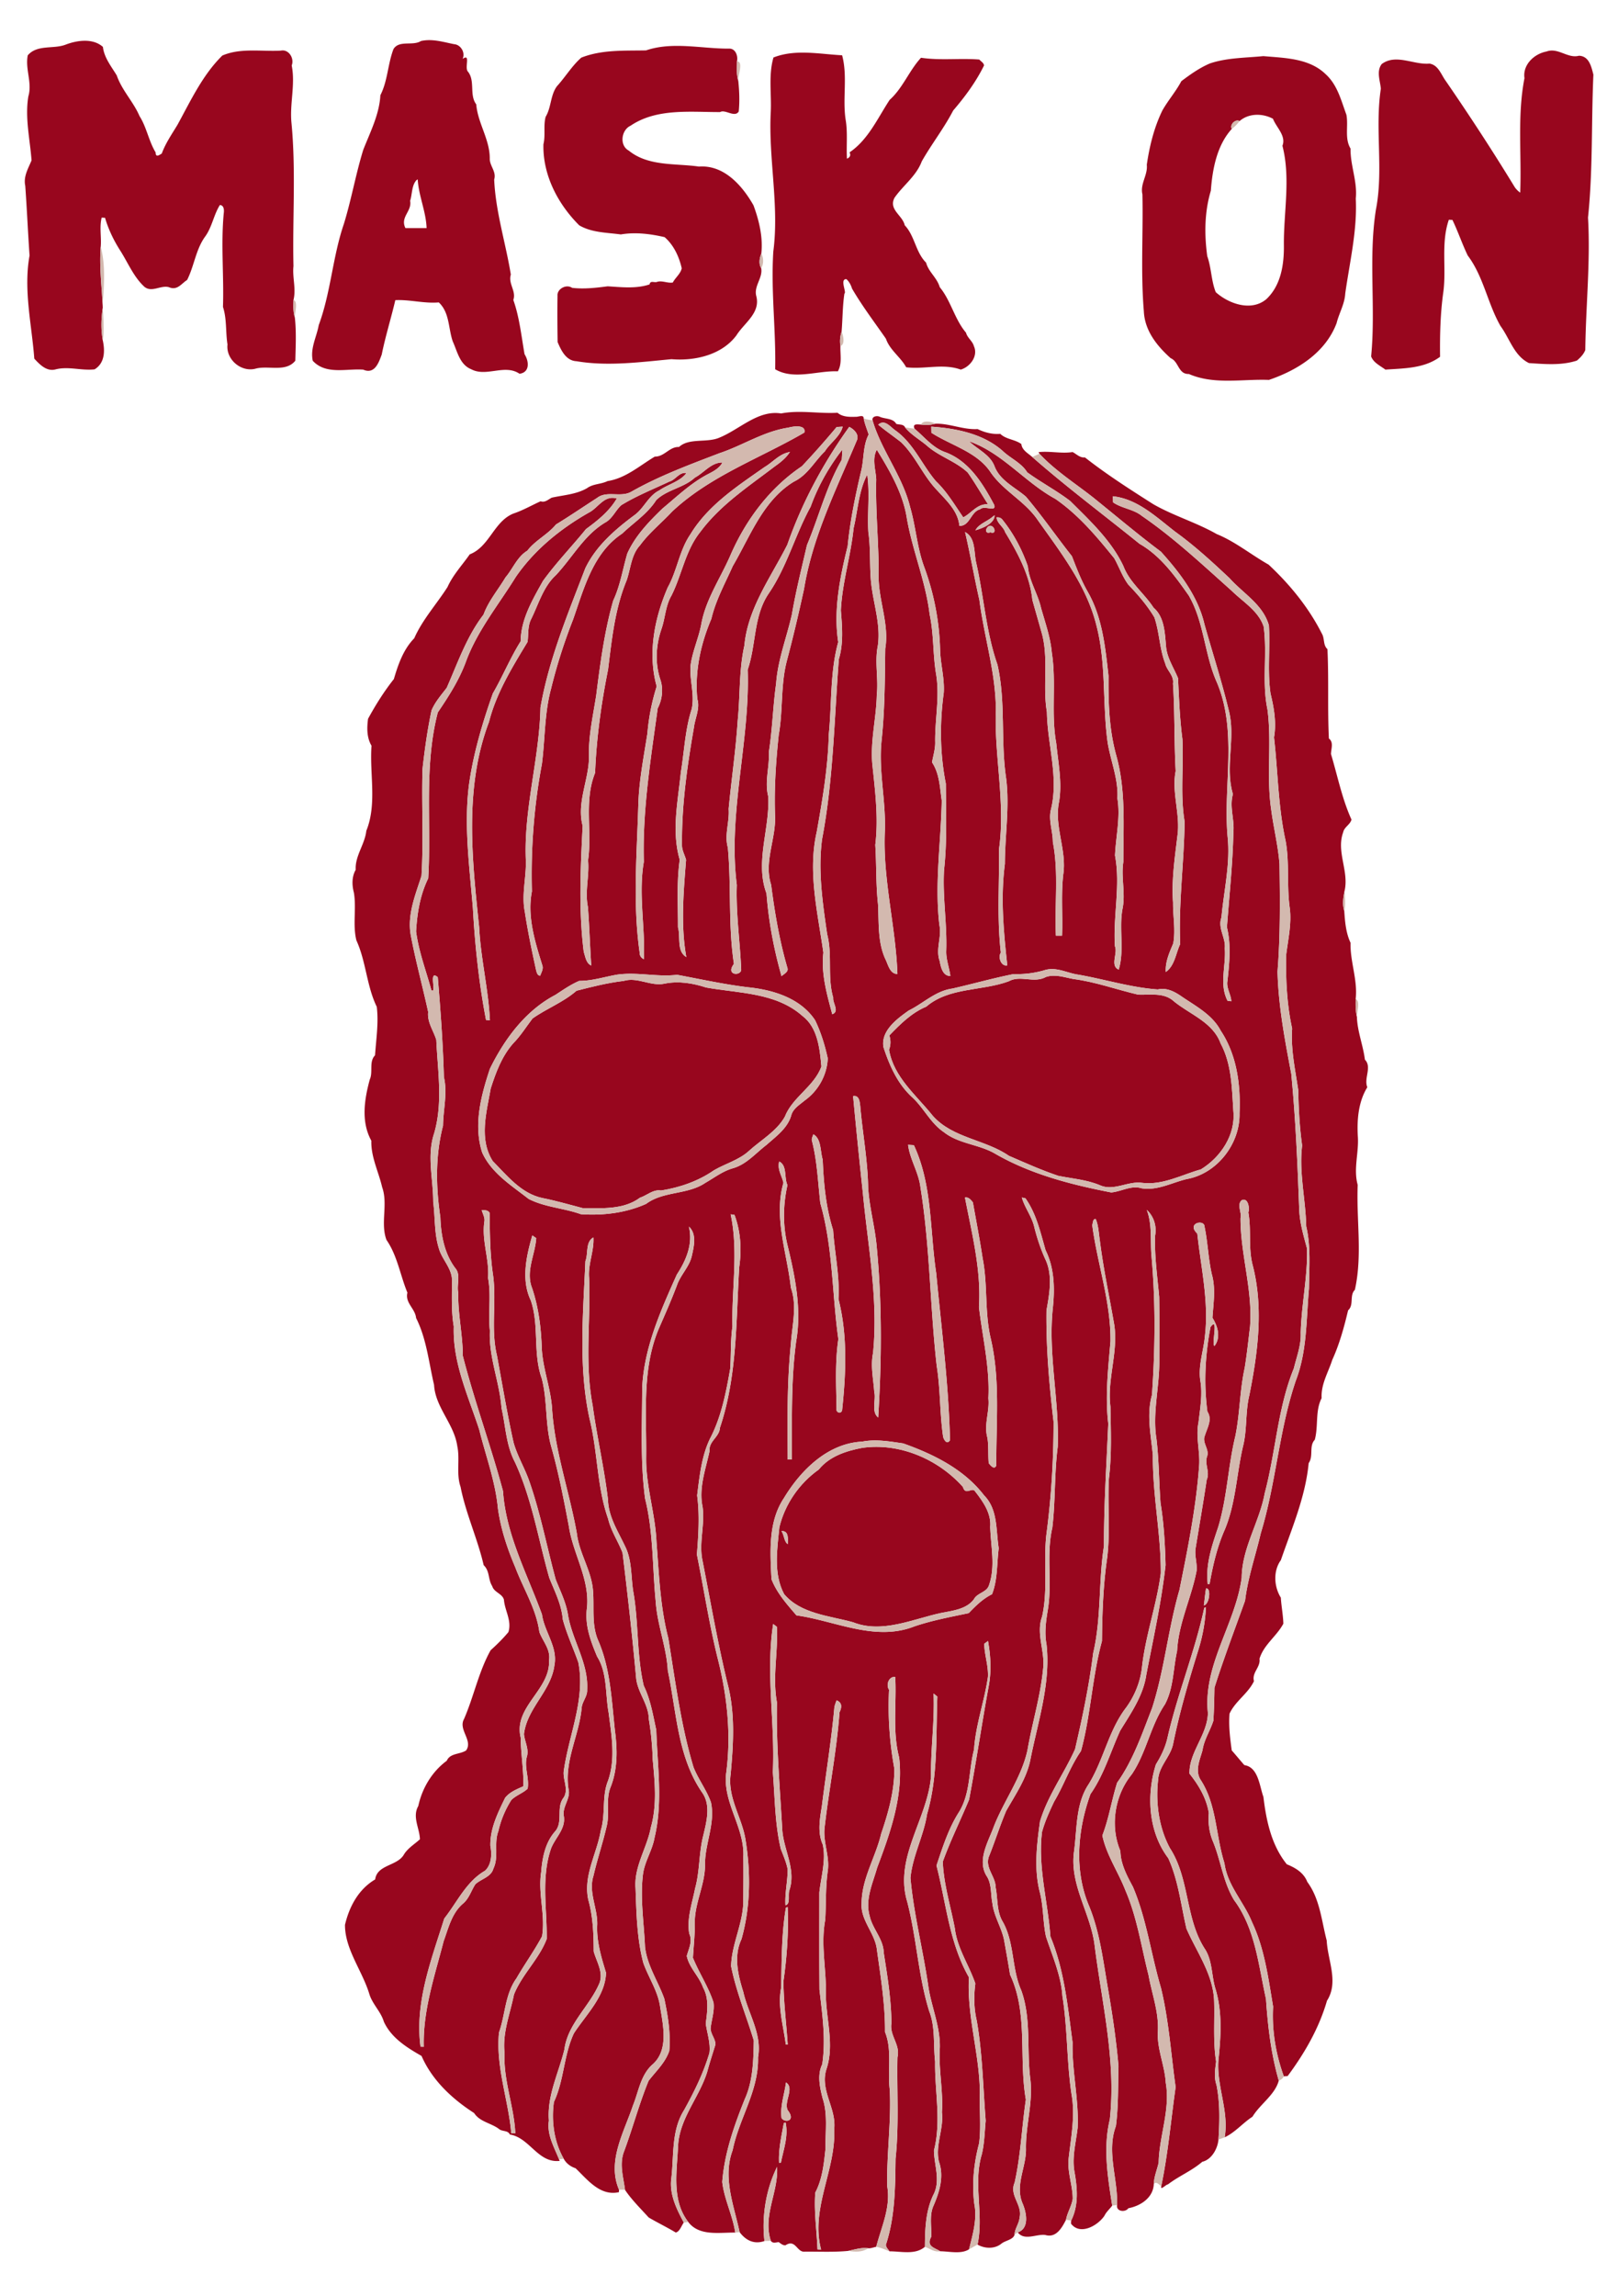 <svg height="1087pt" viewBox="0 0 761 1087" width="761pt" xmlns="http://www.w3.org/2000/svg"><g fill="#98061e"><path d="m31.02 21.16c5.43-2.1 12.97-3.2 17.72 1.05.56 5.08 4.02 9.32 6.55 13.5 2.41 7.04 7.9 12.49 10.78 19.25 3.41 5.37 4.34 11.8 7.64 17.22-.01 2.45 1.59 1.34 2.9.51 1.78-4.88 4.79-9.21 7.46-13.64 6.23-11.37 11.87-23.56 21.21-32.75 8.66-3.74 18.57-1.82 27.73-2.33 3.68-.78 6.47 3.6 5.13 7.03 1.78 8.97-.97 17.97-.13 27.01 2.19 22.56.45 45.34.96 67.99-.58 5.38 1.33 10.64.02 15.99-.06 2.77-.24 5.63.63 8.31.76 6.77.39 13.66.23 20.47-4.46 5.53-12.53 2.23-18.53 3.69-6.93 2.06-14.41-4.18-13.59-11.38-.95-5.91-.26-12-2.14-17.77.49-14.79-1.03-29.53.37-44.33.22-1.5.13-3.81-1.84-3.91-2.95 4.69-3.7 10.49-7.03 15.01-4.42 6.16-5.11 13.85-8.49 20.48-2.7 1.68-4.61 5.13-8.61 3.41-3.9-1.1-8.22 2.78-11.7-.28-4.96-4.59-7.63-11.15-11.18-16.78-3.15-4.89-5.74-10.2-7.37-15.79-.4-.02-1.19-.07-1.59-.09-1.14 4.54-.05 9.18-.45 13.76-.74 9.16.45 18.36.9 27.51.02.36.04 1.08.06 1.44-.77 5.14-.92 10.39.04 15.52 1.05 5.01.92 10.65-3.9 13.6-6.3.74-12.56-1.62-18.81.11-4.08.87-7.25-2.46-9.75-5.17-1.21-16.2-5.19-32.54-2.25-48.8-.76-11.01-1.24-22.02-2.03-33.01-.96-4.41 1.4-8.21 2.98-12.06-.75-10.06-3.19-20.18-1.52-30.29 1.93-6.49-1.58-12.92-.28-19.44 4.44-5.21 12.09-2.86 17.88-5.04zm168.31-1.73c5.3-1.22 10.53.46 15.69 1.48 3.09.19 5.47 3.92 4.04 6.99 3.8-2.7 1.06 3.46 2.32 5.76 3.87 4.39.7 11.21 4.15 15.74.71 8.87 6.43 16.59 6.4 25.63-.1 3.54 3.25 6.17 2.09 9.97.68 15.31 5.47 30.09 7.89 45.01-1.36 4.26 2.68 7.88 1.17 12 2.85 7.9 3.83 17.14 5.32 25.68 2.17 3.41 2.55 8.61-2.38 9.26-6.96-4.76-15.74 1.7-22.87-2.14-5.44-2.18-6.55-8.36-8.73-13.14-2.15-6.13-1.45-13.69-6.63-18.5-6.92.6-13.71-1.4-20.58-1.07-2.02 8.62-4.68 17.08-6.44 25.77-1.36 3.63-3.28 9.54-8.76 7.13-7.99-.58-17.68 2.55-23.9-4.2-1.28-5.9 1.83-11.25 2.83-16.87 5.75-15.54 6.56-32.35 11.92-47.96 3.56-11.59 5.59-23.44 9.14-34.97 3.26-8.37 7.63-16.74 8.13-25.92 3.46-6.71 3.49-14.71 6.19-21.81 2.66-4.42 9.11-1.38 13.01-3.84m-2.13 65.88c-2.3 2.55-1.95 6.59-2.98 9.76.97 4.96-4.85 7.65-2.23 12.91 2.51 0 7.52-.01 10.03-.01-.29-7.89-3.75-15.19-4.21-23.07zm108.73-61.45c12.53-4.27 26.16-.81 39.09-.84 3.18-.27 4.56 3.29 3.98 5.98-.02 3.1-.32 6.29.62 9.3.5 4.77.69 9.69.21 14.49-1.88 3.06-6.44-1.18-8.82.27-14.11.04-30.06-1.91-42.42 6.47-4.35 1.99-5.4 9.28-.86 11.75 9.3 7.59 22.1 5.97 33.27 7.58 11.84-.87 20.47 8.95 25.81 18.33 2.66 7.15 4.58 15.21 3.71 22.85-.87 2.24-1.31 4.81-.06 6.93.84 4.59-3.46 8.36-2.36 13.03 2.24 8.13-5.63 12.82-9.35 18.75-6.94 9.33-19.73 12.22-30.76 11.3-14.9 1.39-30.18 3.47-45 .96-4.99-.24-7.27-5.15-8.93-9.07-.11-7.32-.16-14.64-.05-21.95-.27-3.15 4.11-5.65 6.93-3.71 5.63.65 11.25 0 16.83-.73 6.58.4 13.45 1.23 19.84-.9.34-2.1 2.34-.61 3.69-1.25 2.44-.64 4.89.78 7.32.35 1.22-2.35 3.65-4.09 4.22-6.73-1.26-5.51-3.77-10.98-8.1-14.74-6.75-1.57-13.85-2.46-20.74-1.29-6.62-.9-13.8-.82-19.71-4.32-10.12-10.09-17.31-23.83-16.95-38.37 1.05-4.26-.08-8.81 1.05-13 2.73-4.49 2.21-10.3 5.4-14.53 3.98-4.36 7.03-9.56 11.48-13.48 9.71-3.85 20.4-3.23 30.66-3.43zm426.41.53c5.47-2.04 10.07 3.45 15.38 2 4.84.17 5.86 5.18 6.84 8.95-1.02 22.55-.19 45.2-2.55 67.65 1.22 20.84-1.05 41.81-1.29 62.72-.79 2.04-2.35 3.62-3.99 5.01-7.34 2.39-15.13 1.65-22.66 1.18-7.04-3.4-9.14-11.63-13.49-17.54-6.12-10.65-8.01-23.39-15.53-33.39-2.65-5.51-4.59-11.34-7.24-16.84-.42-.03-1.27-.07-1.7-.1-3.83 11.1-1.08 22.9-2.62 34.31-1.43 10.14-1.65 20.36-1.54 30.58-7.54 5.56-16.99 5.44-25.89 6.07-2.39-1.81-5.66-3.26-6.75-6.25 2.24-23.07-1.36-46.51 2.26-69.47 3.69-18.79-.56-38.4 2.34-57.27-.34-3.89-2.2-8.22.4-11.67 6.75-5.04 15.15.46 22.64-.22 4.21.67 5.49 5.21 7.7 8.21 11.2 16.28 22.01 32.84 32.31 49.7.72 1.27 1.75 2.33 2.94 3.18.72-18.08-1.46-36.34 2.02-54.2-.93-6.34 4.6-11.53 10.42-12.61zm-366.06 2.83c10.34-4.08 21.76-1.61 32.51-1.05 2.65 9.83.18 20.2 1.62 30.19 1.1 6.2.32 12.5.67 18.76 1.41-.58 1.92-1.61 1.23-2.98 8.86-6.02 13.28-16.18 18.99-24.86 6.26-5.6 9.23-13.87 14.85-19.94 9.15 1.37 18.44.12 27.62.85.75.91 2.1 1.53 2.22 2.81-3.81 7.78-8.99 14.77-14.61 21.33-4.35 8.4-10.22 15.85-14.87 24.06-2.57 6.94-8.86 11.39-12.92 17.26-2.89 5.62 3.83 8.25 4.85 13 4.79 5.04 5.13 12.76 10.12 17.7 1.19 4.46 5.15 7.06 6.46 11.6 5.29 6.39 7.02 15.19 12.44 21.55.65 2.5 3.09 3.93 3.74 6.4 2.12 4.58-1.76 9.81-6.24 11.08-8.35-3.05-17.22-.02-25.83-1.1-2.66-4.87-7.79-8.18-9.59-13.52-5.44-7.85-11.2-15.4-16.05-23.73-.52-1.69-1.33-3.27-2.66-4.47-3.3-.16.22 6.33-.96 6.84-.89 5.98-.82 12.04-1.33 18.05-.74 2.24-.93 4.5-.55 6.77-.16 3.94.89 8.36-1.22 11.98-9.64-.42-20.84 4.25-29.68-.98.4-18.61-2.07-37.14-.88-55.75 2.87-22.02-2.38-44.01-1.21-66.07.41-8.58-1.15-17.41 1.28-25.78zm231.97-.65c10.18.9 21.76.96 29.57 8.6 5.54 5.04 7.3 12.45 9.78 19.16 1.01 5.29-.96 11.17 1.96 16.01-.13 8.02 3.31 15.58 2.48 23.65.73 15.2-2.89 30.05-5 45.02-.28 4.99-2.92 9.24-4.09 13.98-5.24 13.95-18.55 22.29-32.04 26.87-12.62-.5-25.93 2.42-37.92-2.81-5.08.19-4.71-5.88-8.61-7.47-6.52-5.84-12.32-13.05-12.71-22.28-1.53-18.36-.27-36.89-.67-55.31-1.18-4.99 2.61-9.07 2.07-14 1.3-8.82 3.44-17.59 7.35-25.64 2.72-4.82 6.42-9.02 9.01-13.92 4.25-3.2 8.63-6.32 13.56-8.41 8.09-2.72 16.83-2.61 25.26-3.45m-11.25 30.75c-1.96-1.12-4.81 1.74-3.67 3.69-7.11 7.86-9.16 19.07-9.93 29.28-3.02 10.03-3.1 20.67-1.7 30.98 1.98 5.52 1.86 11.66 4.03 17.05 6.1 5.49 16.8 9.31 23.94 3.32 6.98-6.54 8.44-16.53 8.32-25.63-.13-15.59 3.27-31.63-.69-47 1.86-4.7-2.91-8.69-4.48-12.79-4.95-2.65-11.46-2.67-15.82 1.1zm-245.98 149.73c9.45-3.96 18.08-13.04 28.89-11.31 8.85-1.71 17.8.19 26.71-.33 2.33 2.03 5.7 2.02 8.65 1.91 1.15.13 3.79-1.23 3.73.79.51 2.62 1.54 5.08 2.36 7.6-2.88 5.54-2.1 12.07-3.73 17.98-2.68 11.52-5.07 23.11-6.23 34.9-3.63 14.77-6.79 30.17-4.46 45.4-3.92 14.22-3 29.14-4.47 43.71-.35 15.55-2.99 30.91-5.71 46.19-4.35 18.94.52 38.34 3.15 57.11-1.13 10.01 1.65 19.63 4.21 29.17 3.64-1.23.03-5.52.47-7.8-2.9-9.8-.29-20.23-2.88-30.06-2.15-14.86-4.4-30.03-2.41-45.01 5.36-28.12 5.74-56.76 7.94-85.21 2.26-7.56 1.57-15.38.96-23.1.61-13.16 4.72-25.8 6.02-38.88 2.02-8.45 2.37-17.63 6.47-25.43 1.25 9.05-.02 18.14.52 27.22 1.03 7.22.62 14.54 1.12 21.8.69 10.72 4.93 21.13 3.37 32-1.58 7.72.36 15.54-.5 23.31-.21 11.03-3.15 21.89-2.09 32.98 1.32 12.6 2.95 25.37 1.38 38.02.6 9.32.26 18.7 1.29 28 .48 8.62-.24 17.76 3.39 25.85 1.38 2.59 2.1 7.24 5.81 7.26-.78-22.47-6.91-44.55-5.97-67.12.66-14.51-3.05-28.89-1.53-43.39 1.54-14.47 1.54-28.99 1.74-43.52 1.88-11.19-2.84-21.99-3.13-33.09.22-15.7-1.55-31.31-1.15-47.01-.23-4.71-2.11-9.65.27-14.08 6.17 10.06 12.4 20.64 14.24 32.5 2.67 15.37 8.94 29.94 10.79 45.48 1.99 9.22 1.48 18.71 3.01 28 1.85 10.66-.5 21.4-.4 32.11.15 3.39-.91 6.63-1.49 9.92 3.56 5.27 3.71 12 4.61 18.09-.37 19.65-3.45 39.35-1.11 59 1.19 5.74-1.92 11.32.14 17 .52 2.83 1.43 7.1 5.05 7.05-.51-4.05-2.13-7.91-1.94-12.06.41-12.71-1.78-25.32-1.06-38.02 1.52-13.6.94-27.33.86-40.97-2.82-14.13-2.92-28.77-.99-43.02.43-6.74-1.48-13.3-1.72-19.99-.29-13.54-2.89-27.04-7.59-39.73-3.36-9.13-3.91-18.97-6.64-28.27-3.57-14.65-13.59-26.7-17.79-41.05-.37-1.86 2.21-2.31 3.51-1.6 2.52 1.07 6.27.64 7.71 3.31 1.46.5 3.47.03 4.24 1.72 2.85 3.49 6.93 5.73 10.34 8.64 5.81 5.15 13.67 7.36 19.3 12.71 3.43 4.85 6.39 10.04 9.62 15.05-5.12-.43-7.76 4.15-11.74 6.15-4.08-5.89-7.7-12.12-12.95-17.12-6.62-7.79-10.53-17.79-19.05-23.93-2.46-1.64-5.19-5.65-8.27-2.81 3.49 2.9 7.23 5.47 10.81 8.27 6.9 6.66 10.45 15.96 17.12 22.83 4.43 4.88 9.9 9.8 10.49 16.78 4.99.26 5.4-6.79 9.85-7.84 1.95-2.04 7.74 1.55 6.68-2.02-5.32-10.03-11.84-20.67-22.95-24.92-6.02-1.98-10.09-7.27-14.81-11.2-1.08-2.54 1.39-2.03 3.07-1.96 2.31.33 4.58.19 6.82-.41 6.7-.2 13.18 2.94 19.97 2.53 3.33 1.61 7.02 2.58 10.74 2.26 2.83 2.7 6.89 2.57 9.99 4.84.33 2.96 3.16 4.33 5.16 6.13 16.38 14.36 33.85 27.39 50.78 41.08 10.04 5.74 16.85 15.3 23.37 24.56 7.13 12.31 7.35 27.16 12.86 40.11 10.41 23.33 3.35 49.32 5.47 73.78 1.43 12.9-1.75 25.7-2.9 38.49-1.86 5.13 2.14 9.54 1.59 14.62.65 8.32-2.73 16.95 1.3 24.79l1.8.24c-.18-3.34-2.49-6.31-1.82-9.71.92-8.48 1.77-17-.26-25.33 1.12-14.99 2.75-29.96 3.06-44.99.59-6.08-1.96-11.97-.22-18.02-3.92-13.05 1.51-26.73-2.03-39.88-3.27-13.62-7.63-26.95-11.42-40.43-3.07-13.35-11.65-24.48-20.62-34.46-11.01-8.24-21.5-17.13-32.21-25.76-8.57-6.73-17.87-12.61-25.35-20.63l-.41-.76c5.37-.62 10.78.79 16.12-.04 1.87.96 3.51 2.83 5.81 2.52 10.35 8.12 21.43 15.2 32.45 22.2 9.73 5.55 20.24 8.57 29.98 14.11 8.69 3.51 16.29 9.78 24.57 14.46 10.09 9.41 18.99 20.32 25.23 32.67 1.4 2.31.49 5.44 2.64 7.35.69 14.09-.01 28.21.69 42.3 2.35 1.83 1.04 4.77.99 7.37 3.1 10.3 5.25 21.23 9.71 31.03-.66 2.44-3.43 3.49-3.94 6.02-3.36 9.16 2.82 18.37.67 27.7-.65 3.12-1.16 6.44-.15 9.56.33 5.07.77 10.35 2.97 15.04-.22 9.04 3.45 17.56 2.43 26.65-.03 2.74-.12 5.6.58 8.31.19 6.96 2.93 13.49 3.79 20.36 3.48 3.54-.6 8.73 1.14 13.07-4.24 6.86-4.94 15.36-4.49 23.26.56 7.72-2.18 15.33-.06 22.99-.68 16.63 2.32 33.24-1.34 49.67-2.67 2.62-.32 7.14-3.21 9.7-1.91 8.05-4.09 15.99-7.5 23.47-1.93 6.02-5.37 11.45-5.04 18.1-3.11 6.07-1.47 13.29-3.24 19.72-2.84 2.97-.51 7.73-2.89 11.05-1.54 16.09-8 30.88-13.17 45.93-3.71 5.11-3.26 12.55-.01 17.76.24 4.11 1.08 8.18 1.19 12.32-3.16 5.95-9.29 9.94-11.3 16.62.58 4.07-3.7 6.41-2.62 10.6-2.8 5.9-8.83 9.41-11.56 15.37-.48 5.79.25 11.66 1.04 17.41 2.02 2.29 3.95 4.66 5.97 6.96 6.67.98 7.17 9.98 9.03 15.04 1.34 11.25 3.78 22.88 11.09 31.92 4.1 1.66 8 3.98 9.69 8.33 5.99 8.1 6.73 18.35 9.19 27.75.47 9.44 5.8 19.67.13 28.5-3.76 13.03-10.59 24.84-18.62 35.66-.45.04-1.37.12-1.83.15-3.81-10.58-5.7-21.73-5.06-33.01-2.28-13.52-4.05-27.47-9.98-39.98-3.84-9.59-11.69-17.34-13.07-27.93-4.18-13.08-3.59-27.76-11.33-39.53-2.72-4.42-.27-9.5.96-13.98.72-5.01 3.65-9.22 5.14-13.96.29-5.21.45-10.41.5-15.61 4.4-13.89 9.59-27.51 14.51-41.23 1.29-10.86 4.94-21.19 7.4-31.79 7.25-23.69 8.61-48.77 16.59-72.27 5.41-13.91 4.95-29.06 6.26-43.71.1-9.82.96-19.77-1.3-29.42-.27-12.79-3.49-25.5-1.94-38.29-1.21-8.7-1.67-17.46-1.84-26.22-1.42-9.67-3.59-19.23-2.89-29.09-2.51-11.49-3.06-23.27-2.82-34.99.9-7.26 2.62-14.56 1.72-21.91-1.54-10.62-.06-21.43-1.99-32.01-3.57-16.1-3.62-32.68-5.49-48.99 1.22-7-.01-13.99-1.66-20.78-1.53-10.68-.11-21.52-.76-32.24-2.82-9.94-12.2-15.1-18.64-22.34-8.27-7.78-16.66-15.48-25.9-22.13-8.82-6.85-17.77-15.44-29.37-16.66.03.72.08 2.16.11 2.88 4.15 2.91 9.63 3.18 13.65 6.43 15.25 10.46 28.76 23.16 42.53 35.45 5.32 5.24 12.68 9.5 15.13 16.94 1.78 12.99-.92 26.31 1.8 39.24 2.1 15.62-.57 31.52 1.73 47.14 1.11 8.69 3.29 17.22 3.97 25.97.23 17 .42 34.04-.94 51 .42 16.3 3.47 32.4 6.52 48.38 2.03 21.13 2.95 42.32 3.73 63.53.13 6.58 2.03 12.85 3.71 19.16.38 13.38-2.65 26.57-2.97 39.93.25 5.8-1.9 11.26-3.25 16.8-7.71 18.9-8.57 39.56-13.79 59.13-2.49 13.7-10.79 25.86-10.92 40.07-2.97 21.93-18.37 41.19-16 64.03-.17 10.27-8.96 18.47-8.72 28.67 4.36 5.45 8.08 11.66 9.16 18.68-.43 4.73.22 9.53 2.15 13.9 3.61 8.98 4.71 18.94 9.84 27.33 10.04 13.5 11.53 30.83 15.08 46.77.89 13.07 2.41 26.05 6.06 38.68-1.85 6.77-8.82 11.07-12.45 17.06-4.63 3.01-8.19 7.43-13.17 9.76 2.21-12.93-4.35-24.98-2.82-37.86 1.1-10.91 1.66-22.02-1.6-32.63-1.81-6.04-1.37-12.79-4.69-18.28-9.65-14.46-7.34-33.54-16.8-48.11-5.25-9.71-6.85-21.54-5.6-32.42.36-6.44 5.86-10.83 7.1-16.96 3.05-14.99 7.35-29.69 11.89-44.29 2.09-6.62 3.32-13.5 3.65-20.43l-.81.35c-4.48 20.88-12.72 40.79-17.44 61.65-1.04 4.46-3.04 8.57-5.45 12.44-4.56 14.55-3.6 31.89 5.85 44.38 4.79 10.54 6.02 22.22 8.63 33.38 4.82 11.05 12.52 21.43 13.08 33.9.32 9.66-.56 19.41.95 29.02-.43 3.68-1.09 7.29.16 10.98 1.74 8.57 1.49 17.29.96 25.98-.4 4.27-3.18 9.42-7.66 10.48-5.01 4.32-11.09 6.74-16.25 10.7-1.01.05-3.62 3.1-3.19.89 3.24-15.47 4.59-31.27 6.81-46.96-2.2-15.67-3.19-31.56-6.94-46.96-4.71-15.85-6.77-32.48-13.24-47.76-2.87-5.32-5.85-10.84-5.98-17.04-5-11.79-2.7-26.46 5.43-36.34 6.92-10.25 8.79-22.95 15.74-33.21 4.09-7.82 3.8-16.77 5.69-25.17.66-13.19 6.8-25.12 9.23-37.92.36-3.54-1.01-7.06-.48-10.59 1.76-10.84 3.65-21.65 5.28-32.51 1.64-3.71-1.07-7.29.13-10.93 1.36-3.47-2.51-6.61-1-10 1.13-3.7 3.66-7.65 1.19-11.38-1.75-13.26-1.07-26.86 1.47-40 4.04-5.53.33 8.24 1.89 8.96 3.14-4.09 1.52-9.38-.97-13.37.47-6.93 1.63-13.94-.34-20.77-1.66-7.4-1.85-15.07-3.42-22.45-.08-3.52-8.68-1.6-3.42 3.36 1.73 16.07 5.54 32.15 3.63 48.41-.62 6.99-3.22 13.92-2.23 20.99 1.21 6.66-.07 13.37-.82 20-1.42 6.84.82 13.7.29 20.58-1.43 19.79-5.4 39.25-9.3 58.66-5.38 18.42-7.07 37.72-12.97 56.01-4.73 12.11-8.94 24.66-16.56 35.34-2.59 8.22-3.87 16.89-7 25 1.96 9.3 7.55 17.23 10.94 26.02 5.53 12.78 7.51 26.65 10.93 40.06 1.58 8.9 4.95 17.48 4.42 26.68-.48 8.27 3.27 16.06 3.74 24.26 2.25 12.76-3.1 25.16-3.37 37.85-.73 3.35-2.17 6.56-2.29 10.07-.22 6.48-6.17 10.39-12.03 11.51-1.52 2.15-5.89 1.52-5.35-1.46.43-12.45-5.1-25.24-.57-37.42 1.24-9.39.96-18.84 1.24-28.27-1.06-12.41-2.91-24.73-5.02-36.99-2.29-13.12-3.83-26.62-8.95-39.01-7.13-16.86-5.39-36.11.7-52.94 6.4-9.13 9.47-19.94 14.05-29.97 5.1-8.33 10.93-16.56 12.38-26.49 3.34-17.25 7.17-34.43 9.12-51.91-.25-9.83-.78-19.68-2.38-29.39-.76-10.1-.73-20.23-1.92-30.29-1.96-12.12 1.32-24.18 1.34-36.3.01-10.35.1-20.69-.06-31.02-.86-9.66-2.28-19.29-1.93-29.01.86-4.45-.63-9.16-3.95-12.18 2.55 6.73 1.69 14.03 2.17 21.1 2.04 22.16 1.83 44.34.29 66.52-2.66 9.48-.44 19.03.42 28.56-.17 18.71 3.86 37.2 3.76 55.9-2.01 15.19-7.37 29.74-8.97 45-.85 6.64-3.46 13.04-7.38 18.46-8.35 10.81-10.68 24.76-17.77 36.29-6.3 9.4-5.49 21.33-6.98 32.07-2.13 15.55 7.8 29.03 9.72 43.99 3.44 27.46 10.28 54.85 7.24 82.73-3.27 13.51-.98 27.31 1.13 40.78-.98 1.41-2.8 2.95-3.67 4.81-3.26 4.79-11.56 9.39-15.83 3.75.02-.36.05-1.08.06-1.45 3.64-7.2 2.95-15.52 1.56-23.22-1.24-6.98.75-13.89 1.52-20.77.6-13.53-2.75-26.82-2.4-40.34-2.31-16.95-3.87-34.2-10.5-50.19-1.2-16.49-6-32.78-3.99-49.4 1.33-4.98 3.51-9.69 5.69-14.33 4.67-7.82 7.58-16.58 12.79-24.09 4.65-17.02 5.25-34.96 9.92-52.04.13-13.24.57-26.51 2.5-39.62 1.49-12.38.12-24.88.79-37.3 1.4-11.28.92-22.68.73-34-1.66-12.99 3.75-25.73 1.82-38.72-2.3-13.39-5.2-26.7-6.87-40.19-.53-3.38-.58-6.84-1.93-10.01-1.42-.11-1.27 1.94-1.65 2.89 2.43 18.41 8.86 36.33 8.65 55.03-1.11 12.98-2.59 25.98-1.06 39.01-.83 19.3-2.09 38.56-2.03 57.89-2.65 16.82-1.18 34.07-5.11 50.73-1.9 15.31-5.09 30.44-8.57 45.46-5.18 11.59-12.98 22-16.62 34.29-1.56 11.21-2.94 22.9.06 33.98 1.64 6.69 1.31 13.69 2.77 20.43 3.04 9.25 7.14 18.34 7.79 28.2 2.48 15.37 2 31.02 4.31 46.4 1.85 10.24-.24 20.45-1.37 30.61-.67 6.44 1.94 12.57 1.95 18.98-.52 3.45-2.57 6.46-3.18 9.91-1.86 3.67-4.64 8.78-9.81 7.21-4.26-.55-9.85 2.92-13.06-1.23 5.73-1.94 4.14-9.54 2.18-13.98-3.51-8.67 2.02-17.18 1.72-25.9-.12-11.06 3.47-21.88 2.03-32.99-1.73-13.85.57-28.26-4.25-41.68-4.58-10.3-3.14-22.31-8.66-32.32-3.07-4.96-2.38-10.93-3.47-16.42.01-5.15-4.99-9.06-3.28-14.41 2.92-7.21 5.22-14.65 8.25-21.81 4.4-7.81 9.73-15.41 11.49-24.37 3.55-17.94 9.65-35.88 7.64-54.41-1.06-5.49-.31-11.06.61-16.48 2.14-12.85-.84-26.05 2.12-38.8 1.52-12.73.92-25.61 2.56-38.32.82-21.85-4.58-43.53-2.35-65.37 1-9.32.86-19.18-3.4-27.73-2.45-8.47-4.34-17.21-9.52-24.56l-1.73-.4c1.4 4.93 4.81 9.06 5.93 14.12 1.28 5.12 2.96 10.15 5.13 14.97 3.68 7.57 2.03 16.45.61 24.39-.23 17.56 1.3 35.14 3.35 52.59.04 17.9-1.05 35.83-3.4 53.61-1.45 12.87.85 26.04-2.03 38.79-2.98 8.12 1.51 16.34.5 24.61-1.25 13.09-5.19 25.68-7.42 38.61-2.91 13.24-11.41 24.19-16.16 36.73-2.62 7-7.59 15.28-3.32 22.61 2.65 3.77 1.98 8.75 2.87 13.08.7 6.11 4.29 11.38 5.53 17.37.96 5.47 1.98 10.92 2.83 16.43 8.73 18.57 4.03 39.55 7.49 59.17-1.94 13.09-2.41 26.43-5.34 39.38-2.63 6 3.84 10.51 2.37 16.51-.24 2.86-2.32 5.28-2.39 8.1-.66 2.4-4.36 2.69-6.22 4.22-3.17 2.59-7.87 2.42-11.3.44 3.07-14.16-2.18-28.72 2-42.66 1.29-5.26 1.34-10.66 1.86-16-1.26-15.82-1.49-31.75-4.25-47.41-1.35-5.75-1.42-11.69-.65-17.5-3.01-8.82-8.61-16.72-9.72-26.19-1.99-10.47-5.27-20.85-5.7-31.51 3.62-10.03 8.4-19.59 12.47-29.43 3.37-17.86 6.02-35.92 9.31-53.85 1.29-7.04.9-14.22-.37-21.21-.45.33-1.34.99-1.78 1.32.1 5.28 2.02 10.37 1.75 15.68-1.66 11.58-5.82 22.67-6.58 34.41-2.62 9.86-1.59 20.77-7.22 29.73-4.9 7.71-7.68 16.58-10.56 25.18 4.59 17.74 6.05 36.65 15.36 52.9-1.04 18.51 5.11 36.4 5.17 54.87-.27 7.86.65 15.86-.35 23.71-2.47 9.34-3.5 19.08-2.27 28.71 1.45 7.23-.78 14.48-2.48 21.47-3.75 2.42-9.26.99-13.68.94-2.37-1.61-6.81-2.19-4.23-6.83.22-4.97-1.03-10.23 1.14-14.89 2.8-6.46 5-13.83 2.48-20.73-1.83-7.85 2.4-15.46 1.43-23.36.66-9.72-1.45-19.32-1.06-29.02.8-10.85-4.09-20.81-5.49-31.38-2.49-16.9-6.8-33.5-8.35-50.53.99-10.48 6.25-19.8 7.85-30.14 5.29-18.03 4.17-37.13 4.89-55.72-.45-.36-1.35-1.09-1.8-1.45.56 13.12-1.39 26.11-1.2 39.23-1.67 20.22-17.58 38.5-11.28 59.32 4.46 17.05 5.17 34.86 10.38 51.74 3.02 7.56 1.92 15.96 2.83 23.95-.23 14.05 3.04 28.24-.55 42.12.08 6.68 3.04 13.65.11 20.21-4.05 7.83-4.34 16.72-4.4 25.37-4.53 3.94-11.22 2.13-16.77 2.14-.77-1.22-2.26-2.37-1.42-3.94 4.07-12.89 4.15-26.53 4.31-39.92 1.69-15.91.58-32.04.9-48.01 1.47-5.83-3.79-10.25-2.87-15.99-.04-11.23-1.89-22.33-3.62-33.39-.13-6.65-5.31-11.28-6.67-17.49-2.26-7.77 1.46-15.51 3.53-22.85 6.26-16.65 12.51-34.04 10.43-52.16-3.27-12.46-1.17-25.46-1.86-38.15-2.88-.43-4.58 3.54-2.94 6.04-.61 12.52.26 25.01 2.52 37.34.06 10.57-2.86 20.88-6.24 30.81-2.61 11.1-9.19 21.21-9.27 32.86-.6 8.1 6.29 14.11 7.23 21.87 1.78 12.98 3.96 25.97 3.85 39.12 3.5 8.59 1.09 18.31 2.26 27.43.73 15.18-1.5 30.39-1.22 45.57 1.78 9.97-2.74 19.29-5.19 28.72-1.25.23-2.48.79-3.76.7-3.2-.45-6.37.55-9.47 1.24-6.87.67-13.83.29-20.73.36-3.64.34-4.23-6.13-9-3.03-1.32.12-2.25-.84-3.24-1.49-1.33.11-2.8.74-3.71-.61-3.94-11.92 3.69-23.17 2.96-35.02-5.15 10.4-7.37 23.21-5.99 35.12-5.04 1.74-8.96-.46-11.76-4.22-2.69-12.67-8.14-25.88-3.29-38.78 3.01-15.01 12.45-28.19 12.02-43.98 1.99-11.08-4.65-20.59-6.99-30.99-2.52-8.07-4.64-16.88-.84-24.96 4.32-15.31 4.41-31.47 1.9-47.08-1.67-10.53-8.58-19.9-7.04-30.97 1.31-14.17 2.21-28.72-1.4-42.63-4.7-19.27-8.06-38.81-11.87-58.25-1.91-8.57 1.2-17.23-.03-25.82-1.87-8.91 1.48-17.7 3.31-26.31-.46-4.72 4.67-6.59 4.91-11.03 8.22-24.42 7.63-50.56 9.13-75.97 1.2-8.38.75-16.85-2.23-24.83-.45-.06-1.36-.19-1.81-.25 3.74 17.56.42 35.35.84 53.08-.94 6.59-.62 13.27-1.04 19.91-1.99 11.34-4.21 22.95-9.6 33.24-4 8.32-4.94 17.81-6.08 26.85 1.25 9.34.61 18.68-.11 28.01 3.38 16.63 5.9 33.44 10.04 49.92 4.34 17.34 6.19 35.3 3.89 53.07-2 14.14 8.7 25.99 8.07 39.99.06 6.67.04 13.35-.04 20.04.33 10.96-5.53 20.99-5.76 31.87 2.41 12.08 7.2 23.43 10.74 35.16-.17 9.3-.33 19.02-4.23 27.66-5.08 12.61-9.66 25.65-10.71 39.31.94 8.23 4.94 15.79 6.15 23.96-7.48-.11-17.02 1.81-22.21-4.97-8.02-10.36-5.39-23.96-4.86-36 .6-13 10.05-23.02 13.78-35.06 1.17-4.42 2.61-8.7 3.93-13.04 0-2.7-2.32-4.96-2.3-7.67.45-4.02 1.9-8.08 1.39-12.14-2.38-7.45-6.86-14-9.76-21.22.35-5.97 1.06-11.94.89-17.91.39-8.89 4.82-17.06 4.84-25.98-.18-10.01 4.99-19.64 2.81-29.69-2.07-5.88-5.98-10.87-8.27-16.64-5.99-19.91-8.59-40.58-11.92-61.05-3.89-14.91-4.4-30.33-5.6-45.59-.56-13.47-5.1-26.47-4.9-40.01.27-20.33-2.14-41.76 6-61.01 2.96-6.75 5.93-13.48 8.54-20.37 1.67-5.02 5.9-8.8 7.07-14 1.01-4.41 2.47-10.46-1.37-13.91 2 8.27-1.29 15.94-5.72 22.72-7.64 17.06-15.52 34.58-16.4 53.56-.04 17.47-.93 35.05 1.36 52.42 4.02 16.01 3.44 32.64 5.06 48.97.75 11.05 5.12 21.42 5.71 32.5 4.17 19.49 4.54 40.72 16.23 57.7 4.28 5.97 2.13 13.81.57 20.41-2.14 8.23-1.59 16.89-3.89 25.1-1.36 6.96-3.98 14.12-2.76 21.32 1.7 3.71-.24 7.14-1.17 10.6 1.17 5.62 5.87 9.62 7.75 14.99 2.88 5.21 2.01 11.32 1.24 17 .65 4.62 2.33 9.2 1.73 13.96-2.79 9.49-7.21 18.37-11.98 27.01-6.05 9.52-4.79 21.27-6.01 32.01-1.13 7.62 2.36 14.75 5.87 21.24-1.18 1.53-1.87 4.25-3.81 4.72-4.2-2.53-8.62-4.65-12.83-7.13-3.81-4.22-8.12-8.43-11.2-13.06-.74-5.83-2.64-11.74-.69-17.57 4.24-11.25 7.28-22.95 11.85-34.06 3.48-4.57 7.94-8.56 9.81-14.22.69-8.31-.64-16.51-2.35-24.59-2.92-8.27-8.18-15.78-9.16-24.68-.49-11.41-2.36-22.86-.96-34.25.78-6.11 4.44-11.34 5.48-17.38 4.01-16.69 1.35-34.01.83-50.92-1.57-7.12-2.71-14.4-5.93-20.99-3.46-14.74-2.34-30.12-5.04-44.99-1.06-7.07-.53-14.57-3.84-21.11-3.32-7.06-7.86-13.93-8.07-22-1.75-15.01-5.24-29.73-7.26-44.69-3.84-19.93-.89-40.22-1.67-60.32-.61-6.53 2.43-12.64 2.03-19.15-3.86 2.11-2.36 7.7-3.79 11.23-1.08 24.92-3.39 50.23 2.01 74.82 3.87 15.54 3.38 31.92 8.74 47.13 1.34 5.73 4.73 10.66 6.84 16.11 2.39 19.55 4.59 39.15 6.39 58.77.45 7.16 5.98 12.74 6.05 19.99a138.9 138.9 0 0 1 1.84 19.12c1 10.64 2.11 21.65-.87 32.11-1.81 9.79-8.06 18.55-7.26 28.86.43 11.82.64 23.84 3.69 35.35 2.5 7.06 7.01 13.43 7.99 21.02 1.43 8.73 3.98 20.1-3.42 26.86-5.83 4.96-6.76 12.94-9.49 19.63-4.23 12.67-12.4 26.45-6.58 39.87l-.06 1.15c-8.95 2.01-14.91-5.97-20.55-11.34-2.34-.74-4.43-2.32-5.59-4.48-4.59-8.06-5.9-17.76-4.65-26.85 4.85-10.34 4.62-22.16 9.44-32.49 5.82-8.98 14.87-17.45 15.25-28.71-2.29-7.45-4.6-15.03-4.16-22.98.15-7.78-4.29-15.26-1.77-23.01 1.83-7.97 4.49-15.71 6.3-23.67 1.41-5.99-.58-12.48 1.79-18.22 3.42-8.58 3.24-18.12 2.01-27.13-1.55-14.46-2.13-29.52-8.17-42.98-2.87-7.31-1.53-15.3-2.16-22.91-.71-9.55-6.58-17.69-7.67-27.19-3.48-19.52-10.3-38.42-11.68-58.29-.48-9.85-4.34-19.15-4.91-29.01-.29-9.71-1.46-19.35-4.53-28.59-3.28-8.03 1.36-15.86 1.9-23.81-.46-.33-1.39-.99-1.86-1.31-2.84 9.79-5.38 21.14-.7 30.83 4.06 11.9.88 24.94 5.16 36.87 2.81 10.61 1.51 21.82 4.53 32.4 3.48 12.38 5.94 25.02 8.32 37.65 1.95 13.03 9.85 24.74 8.6 38.35-1.22 8.22 1.68 15.91 4.78 23.29 4.95 7.87 3.81 17.78 5.45 26.61 1.36 10.62 3.37 21.69-.25 32.1-3.09 7.5-1.08 15.91-3.47 23.62-1.8 10.95-8.4 21.33-5.92 32.77 2.25 7.99 2.54 16.26 2.58 24.53 1.34 4.85 4.69 9.84 2.71 14.98-4.6 10.96-15.03 19.14-16.6 31.41-2.72 11.17-8.29 21.86-7.35 33.7-1.02 6.57 2.45 12.43 4.81 18.28l.33.76c-10.3 1.19-14.23-11.01-23.62-12.47-.92-2.17-3.74-1.26-5.26-2.73-3.74-2.73-9.08-3.36-11.64-7.43-10.38-6.68-19.91-15.53-24.91-27.04-7.02-4.02-14.35-8.57-17.85-16.22-1.44-4.84-5.43-8.3-6.88-13.11-3.36-11.08-11.56-21.15-11.53-32.73 2.02-8.61 6.35-16.82 14.29-21.52.94-7.01 10.26-6.29 13.51-11.6 1.83-3.16 5.07-5 7.69-7.41-.13-5.21-3.74-10.57-.77-15.76 1.81-8.43 6.52-16.3 13.48-21.41 1.59-3.68 6.19-2.95 9.16-4.88 3.36-4.71-3.8-9.81-1.01-14.84 4.65-10.62 6.9-22.34 12.61-32.59 2.98-2.69 5.84-5.5 8.43-8.6 1.69-5.43-1.73-10.17-2.13-15.4-.88-2.91-4.68-3.4-5.53-6.36-2.07-3.23-1.05-7.05-4.06-9.94-2.88-12.52-8.45-24.37-10.94-37.07-2.14-6.22-.21-12.98-1.55-19.29-1.48-10.5-10.41-18.32-11-28.99-2.5-10.62-3.53-21.76-8.51-31.67-.42-4.47-5.31-7.12-4.11-11.99-3.45-8.34-4.72-17.43-9.91-24.97-2.96-7.84.82-16.96-2.05-24.96-1.71-7.39-5.34-14.28-5.12-22-4.96-8.96-3.31-19.55-.74-28.98 1.65-3.62-.49-8.38 2.49-11.46.52-7.67 1.75-15.31.82-22.96-4.81-9.9-5.08-21.48-9.64-31.43-1.84-7.24.06-15.15-1.19-22.59-.96-3.68-1.03-7.54.86-10.87-.4-6.49 4.35-12.06 5.02-18.43 5.14-12.67 1.49-26.95 2.46-40.29-2.27-3.83-2.22-8.43-1.64-12.74 3.57-6.57 7.61-12.98 12.23-18.82 2.02-6.88 4.48-14.02 9.64-19.3 3.9-8.84 10.55-16.1 15.76-24.26 2.59-5.76 6.95-10.35 10.52-15.47 9.38-3.64 11.41-15.54 20.65-19.31 4.5-1.49 8.68-3.91 12.92-5.83 2.02.78 3.61-.86 5.3-1.71 5.64-1.24 11.69-1.55 16.75-4.53 2.88-2.08 6.57-1.77 9.66-3.32 8.53-1.29 15.29-7.36 22.37-11.58 4.59.07 6.96-4.78 11.46-4.55 4.84-4.51 13.52-1.74 19.47-4.58m32.34-4.59c-11.72 1.75-21.63 8.45-32.69 12.12-14.21 5.45-28.54 10.74-41.79 18.27-5.01 2.8-11.51-.71-16.13 2.89-6.49 4.19-12.87 8.54-19.46 12.57-3.93 4.8-9.82 7.5-13.57 12.41-4.82 2.9-6.8 8.5-10.34 12.64-3.48 5.85-8.05 11.16-10.4 17.62-7.94 10.3-12.24 22.87-17.43 34.66-2.61 3.4-5.5 6.69-7.19 10.68-1.95 9.13-3.22 18.4-4.27 27.68-.51 16.88.54 33.8-.5 50.66-2.87 9.03-6.8 18.35-5.09 27.99 2.31 12.25 5.61 24.26 8.26 36.43-.54 4.87 2.51 8.83 3.85 13.25.66 14.76 3.22 29.85-1.05 44.33-3.5 10.55-.39 21.56-.42 32.34.96 7.36.45 14.94 2.7 22.09 1.38 4.91 5.53 8.73 6.14 13.9.14 7.67-.41 15.4.9 23.01-.59 17.21 6.9 32.99 12.09 48.96 3.05 12.33 7.63 24.41 8.81 37.11 1.32 9.65 4.41 18.99 8.22 27.93 3.84 10.21 9.94 19.69 11.42 30.66 1.62 4.44 5.39 8.24 4.58 13.34.72 14.09-16.95 22-13.44 36.64.11 7.69 1.43 15.35 1.3 23.05-3.15 1.41-6.44 2.67-8.66 5.48-3.48 7.13-7.18 14.6-6.99 22.75.79 3.91.58 8.85-2.52 11.76-8.85 5.06-13.21 14.89-19.31 22.62-6.14 19.64-14.02 39.71-11.25 60.66.39.01 1.17.04 1.56.05-.49-17.15 5.18-33.57 9.4-49.98 2.28-6.24 3.87-13.28 9.16-17.78 2.87-2.38 3.89-6.14 5.86-9.16 2.71-2.56 7.46-3.4 8.52-7.39 2.71-5.56.17-12.02 2.36-17.72a46.822 46.822 0 0 1 6.17-14.81c2.26-2.21 5.42-3.19 7.71-5.34.87-5.19-1.83-10.31-.28-15.48.88-3.52-1.18-6.95-1.47-10.38 1.47-12.3 12.87-20.35 14.43-32.61 1.65-8.6-4.77-15.84-5.91-24.06-6.98-19.16-17.04-37.66-18.44-58.36-5.77-21.51-13.51-42.49-19.03-64.01-.03-10.03-2.38-19.89-2.16-29.93-.87-3.73 1.37-8.46-1.43-11.63-5.14-6.89-6.77-15.62-7.04-24.03-2.15-14.41-2.42-29.23 1.26-43.41.08-7.67 2.18-15.38.41-23.01-.43-15.72-1.61-31.87-2.9-47.25-4.69-4.08-.24 8.33-3.05 6.07-2.52-9.22-5.98-18.24-7.22-27.75.49-8.64 1.89-17.27 5.74-25.14 1.58-26.15-2.12-52.88 4.54-78.56 5.26-7.75 10.28-15.59 13.47-24.44 5.43-14.5 15.36-26.59 23.42-39.63 8.78-12.81 21.1-22.82 34.53-30.47 4.57-2.25 7.27-8.47 13.34-6.75-3.51 6.03-9.03 10.42-14.58 14.49-6.71 8.26-14.15 15.95-20.39 24.58-4.92 8.84-10.45 18.13-10.56 28.57-4.97 7.92-8.5 16.61-13.17 24.67-5.01 14.19-9.31 28.75-11.36 43.68-2.35 19.34.34 38.7 1.92 58 .98 17.74 2.87 35.46 6.22 52.92.46.03 1.38.08 1.84.1-.71-14.75-4.37-29.23-5.08-44-3.38-32.24-7.14-66.16 4.65-97.24 3.47-13.7 11-25.86 18.26-37.87.48-3.55-.01-7.27 1.59-10.57 3.59-7.16 5.76-15.48 11.85-21.06 7.89-8.4 13.53-19.28 23.82-25.17 3.05-1.93 4.48-5.51 7.1-7.92 7.23-4.44 15.15-7.58 22.81-11.19 2.99-.84 4.65-4.62 8.08-4.03-3.04 4.05-8.81 5.35-12.88 8.23-5.06 2.47-7.11 8.17-11.47 11.49-9.32 6.89-18.5 14.77-23.58 25.41-8.24 21.54-17.24 43.05-21.21 65.88-.52 24.19-7.91 47.75-6.94 72.04.33 8.22-2.12 16.43-.48 24.65 1.4 9.2 3.31 18.33 5.3 27.43.28 1.04.59 2.87 2.01 2.82.53-1.54 1.59-3.13 1.01-4.82-3.5-11.28-7.26-23.17-4.95-35.09-.54-20.21.98-40.42 4.73-60.28 1.53-11.9 1.18-24.07 4.36-35.73 2.71-11.11 6.23-22.03 10.4-32.67 5.17-14.71 9.4-31.53 23.27-40.7 5.44-5.21 12.01-9.38 16.12-15.86 5.19-5.03 13.02-5.74 18.31-10.66 4.28-2.25 7.83-7.24 13.03-7.12-1.42 2.67-4.17 4.13-6.75 5.45-8.09 4.2-14.66 10.55-21.61 16.31-6.48 6.26-12.96 12.98-16.68 21.3-2.19 7.41-3.35 15.25-6.67 22.28-4.19 14.69-6.17 29.85-8.07 44.97-1.55 9.85-3.8 19.66-3.42 29.71-.27 10.73-5.87 21.19-2.99 32-1 19.81-1.98 39.86.52 59.66.76 2.26 1.09 5.38 3.55 6.45-.61-9.24-.88-18.53-1.58-27.75-1.53-7.34.78-14.78.07-22.05 2-13.73-2.04-28.18 3.33-41.39.65-16.47 2.9-32.75 6.14-48.91 1.79-14.27 3.22-28.78 8.78-42.18 1.95-5.55 2.16-12.19 6.39-16.69 4.32-5.93 10.15-10.54 15.12-15.9 17.99-16.93 41.71-25.25 62.66-37.44.96-4.11-5.91-2.83-7.54-2.34m22.85-.3c-5.32 6.35-10.79 12.55-16.46 18.56-15.52 10.44-26.91 25.86-34.19 42.94-4.75 10.68-11.58 20.61-13.56 32.34-1.29 6.43-4.1 12.47-4.98 18.99-.58 6.91 2.05 13.75.55 20.66-3.15 9.68-3.51 20-5.15 29.99-1.39 13.72-4.48 27.83-.54 41.42-1.5 10.58-.79 21.29-.82 31.95 1.29 4.43-.76 11.34 3.94 14.09-2.71-15.21-1.3-30.73-.11-46.03-.64-2.35-2-4.55-1.92-7.05-.21-18.65 2.42-37.04 5.6-55.36.5-4.5 3.05-9.2 1.65-13.73-1.28-12.96 1.57-26.06 6.65-37.96 2.08-8.86 6.49-16.74 10.13-24.95 8.3-14.13 14.27-31.09 29-40.02 6.46-3.1 9.68-9.55 14.62-14.33 2.53-4.06 7.23-6.96 8.45-11.68-.72.04-2.14.13-2.86.17m5.94-.05c-12.29 17.1-22.37 35.88-29.32 55.79-7.77 15.39-18.73 30.06-20.33 47.75-2.62 11.7-1.96 23.78-3.17 35.63-.9 13.95-2.97 27.79-4.28 41.71.49 6.14-2.11 12.2-.38 18.29 1.69 18.4.1 36.71 2.88 55.06-4.21 5.59 3.58 5.84 3.44 2.62-.55-13.31-2.54-26.58-2.07-39.96-4.31-34.2 6.3-67.82 5.16-101.96 4.08-11.89 2.67-25.34 9.93-36.03 8.67-12.66 12.51-27.75 19.86-41.1 3.51-9.79 8.7-18.9 15.06-27.11l-.31 4.85c-7.34 12.72-10.83 26.99-16.48 40.43-2.52 10.94-5.27 21.85-7.16 32.92-2.46 10.89-6.67 21.43-7.45 32.66-1.51 10.75-1.75 21.61-3.43 32.34.37 7.07-2.11 14.08-.3 21.08.82 15.33-6.39 31-.82 45.92 1 13.28 3.47 26.33 7.11 39.15 1.19-1.09 3.55-2.06 2.74-4.06-3.71-12.82-5.96-25.97-7.65-39.18-3.58-10.92 2.42-21.87 1.84-32.9-.45-12.75.41-25.43 1.75-38.09 2.06-11.44.87-23.25 3.72-34.57 3.04-11.41 5.74-22.9 8.25-34.43 4-24.74 15.34-47.32 24.93-70.21 1.46-2.84-1.2-5.49-3.52-6.6m38.85-.12c.01.73.04 2.18.05 2.9 9.47 6.1 21.78 9.07 28.18 18.89 5.87 8.44 15.43 13.17 21.52 21.47 11.15 15.81 23.66 31.55 28.43 50.71 4.81 18.22 2.78 37.21 5.36 55.69 1.47 8.81 5.13 17.26 4.61 26.35 1.49 8.99-.74 18-1.14 26.99 2.69 14.25-.97 28.66-.04 43.01 1.51 3.09-2.49 9.31 1.81 11.04 2.86-9.5-.1-19.67 1.9-29.32 1.31-7.21-.87-14.52.29-21.71-.01-16.94 1.25-34.18-3.44-50.66-3.34-12.15-3.69-24.83-3.59-37.36-1.52-13.64-2.94-27.89-9.94-39.99-3.04-5.32-5.18-10.99-7.38-16.66-7.36-9.33-14.11-19.11-21.78-28.19-5.12-4.43-12.12-7.51-14.79-14.17-2.01-5.74-8.33-8.31-12.1-12.05 15.79 5.53 26.33 19.38 40.84 27.28 10.95 7.54 19.58 17.83 27.87 28.1 2.29 4.08 3.82 8.6 6.61 12.41 4.57 4.8 8.99 9.84 12.39 15.57 2.44 7.09 2.41 14.79 5.13 21.82.79 3.43 4.24 5.62 3.68 9.54.91 13.77.51 27.62 1.27 41.41-1.99 10.08 2.28 20.41.84 30.61-1.27 10.56-2.85 21.09-2.08 31.63-.1 6.42 1.27 12.9.1 19.35-1.81 4.31-3.85 8.72-3.53 13.53 4.26-2.98 4.72-8.79 6.82-13.24-.85-19.4 1.87-38.61 2.08-57.95-2.13-12.89-.38-26.01-1.03-39-1.25-9.59-1.62-19.26-2.08-28.92-2.03-4.98-5.26-9.59-5.68-15.12-.56-6.28-.73-13.8-5.9-18.24-4.46-6.87-11.35-11.9-14.29-19.71-5.78-12.19-15.8-21.44-25.19-30.81-6.49-4.96-13.77-8.77-20.36-13.57-2.76-4.54-8.03-6.64-11.75-10.25-9.22-8.07-21.81-10.54-33.69-11.38m-67.93 12.23c-4.35 1.09-7.25 4.72-10.99 6.9-12.95 9.08-26.75 18.02-35.14 31.85-5.25 7.65-6.25 17.14-10.74 25.17-6.31 14.6-9.55 31.24-5.23 46.81-2.28 7.28-3.77 14.71-4.39 22.32-1.75 11.19-4 22.43-4.3 33.76-.68 23.32-2.69 46.74.63 69.99-.06 1.4.74 2.54 2.02 3.1.65-15.37-2.68-30.8-.04-46.12-.68-24.41 3.26-48.54 6.57-72.64 2.22-4.29 2.78-9.43 1.12-14.02-2.41-7.56-1.96-15.79.57-23.26 1.91-5.28 1.91-11.18 4.82-16.09 4.99-9.93 6.61-21.46 13.74-30.25 9.4-12.67 22.74-21.42 35.13-30.87 2.74-1.93 5.47-4.06 7.26-6.94zm97.27 30.19c-2.57 2.42-6.7 3.46-8.42 6.65 3.5-1.01 8.96-3.15 9.12-7.1zm1.59.56c.23 2.86 3.27 4.37 4.08 7.02 5.97 9.84 11.73 20.47 12.88 32.09 1.41 4.97 2.81 9.92 4.23 14.89 3.71 12.37.49 25.5 2.64 38.1.22 15.57 5.8 31.13 1.81 46.62-1.04 5.02 1.02 9.93 1.01 14.96 2.85 14.61.76 29.57 1.45 44.34.73 0 2.18-.01 2.91-.01.38-9.55-.51-19.13.53-28.65 1.92-11.76-4.48-23.21-1.89-34.97 1.45-9.16-.48-18.33-1.38-27.44-2.58-14.19.13-28.72-2.1-42.92-.65-7.22-3.09-14.09-5.07-21.01-1.49-6.82-5.67-12.86-6.29-19.88-2.73-7.9-6.67-15.38-11.91-21.91-.7-.98-1.67-1.39-2.9-1.23m-3.73 4.14c-1.65 1.03-1.82 3.87.8 2.91 3.57 1.3 1.75-4.11-.8-2.91m-11.19 2.78c2.51 10.68 4.35 21.48 6.79 32.18 2.24 17.47 7.79 34.49 7.8 52.22-.81 21.72 4.62 43.86 1.49 65.71.19 16.32-1.03 32.75.86 48.99-1.46 2.16.13 6.69 3.06 6.04-1.75-15.92-3.23-32.06-1.14-48.03.02-13.45 2.29-26.9.62-40.34-2.73-17.91-.07-36.25-4.13-53.97-5.44-15.51-6.4-32.03-10.01-47.97-1.26-5.04-.13-12.04-5.34-14.83m37.32 207.54a46.3 46.3 0 0 1 -14.29 1.73c-9.76 1.93-19.34 4.66-29.04 6.87-7.95 1.07-13.71 6.97-20.65 10.38-5.53 3.91-13.25 9.58-12 17.29 2.81 8.64 6.61 17.27 13.39 23.57 5.64 5.07 8.85 12.46 15.25 16.74 7 5.54 16.38 5.7 23.99 10.04 16.95 9.85 36.14 14.78 55.25 18.5 4.87-.44 9.41-3.5 14.41-1.96 7.53 1.19 14.32-2.72 21.41-4.39 14.35-2.59 25.26-16.73 24.93-31.19.59-13.42-1.3-27.65-8.91-39.05-3.85-7.37-11.46-11.42-18.11-15.91-3.38-2.38-7.31-4.63-11.68-3.6-12.77-.91-25.05-4.8-37.62-7-5.48-.75-10.62-3.99-16.33-2.02m-202 1.99c-6.01 1.02-11.86 3-18.02 2.97-4.04 1.72-7.64 4.24-11.3 6.63-14.17 7.42-24.11 20.91-31.01 34.97-4.19 12.66-7.91 26.56-3.65 39.71 4.44 9.75 13.86 15.56 21.99 21.92 7.7 3.96 16.65 4.32 24.73 7.23 10.42.72 21.32-.58 30.9-4.89 8.19-6.13 19.65-4.24 28.04-9.95 4.28-2.44 8.26-5.56 13.06-6.91 6.43-1.83 10.79-7.17 15.94-11.08 4.58-4.09 10.07-7.94 11.75-14.18.92-3.07 3.99-4.86 6.27-6.8 6.44-4.58 10.63-12.05 10.95-19.98-1.35-6.21-3.23-12.33-5.99-18.05-6.9-10.43-19.83-14.37-31.63-15.58-11.34-1.35-22.49-3.83-33.71-5.92-9.49 1.12-18.84-1.41-28.32-.09m111.66 57.54c1.43 15.23 2.97 30.47 4.6 45.69 2.37 25.27 7.42 50.53 4.83 75.99-1.25 6.09.19 12.24.58 18.36.95 3.62-1.56 9.39 1.87 12.1 1.65-26.55 1.88-53.54-.64-80.18-.77-9.74-3.57-19.16-4.12-28.92-.23-12.85-2.63-25.52-3.74-38.3-.25-2.03-.47-5.34-3.38-4.74m-18.85 18.06c-.28 1.07-1.03 2.15-.59 3.3 2.45 9.59 2.79 19.53 3.91 29.33 6.03 20.95 5.53 42.9 8.54 64.35-1.67 11.17-.98 22.51-.85 33.78.63 1.3 2.06 1.44 2.62.01 1.85-17.53 2.67-35.58-1.71-52.78.64-11-1.82-21.75-2.54-32.67-3.43-10.74-4.47-22.11-4.92-33.32-1.24-3.92-.58-9.91-4.46-12m44.87 4.97c.9 7.01 5 13.02 5.86 20.06 4.53 28.01 4.52 56.45 7.71 84.6 1.8 11.15 1.39 22.59 3.06 33.69.51 1.6 1.85 3.74 3.24 1.49-.64-26.42-4.03-52.78-6.54-79.12-3.07-20.22-1.72-41.64-10.58-60.56zm-61.01 7.91c-1 3.75 1.27 6.76 2 10.1-4.73 16.48 1.72 33.16 3.51 49.64 3.09 8.63.58 17.79.01 26.63-1.86 18.18-1.62 36.47-1.49 54.73.48-.01 1.45-.01 1.94-.01.14-18.78-.45-37.42 2.06-55.97 2.62-15.06-.44-30.38-3.99-45.02-2.38-9.51-2.28-19.41-.14-28.94-1.66-3.4-.01-9.2-3.9-11.16m87.96 17.06c3.27 17.05 7.76 34.3 6.62 51.8 1.68 14.4 5.21 28.64 4.46 43.25.68 6.25-2.22 12.42-.46 18.64.66 3.98.26 8.04.63 12.1.93 1.05 2.6 3.35 3.61 1.05-.18-19.94 1.95-40.26-2.6-59.87-3.03-12.57-1.39-25.59-3.89-38.22-1.34-8.86-3.05-17.64-4.61-26.46-.99-1.19-2.01-2.6-3.76-2.29m131.24 1.16c-2.77 1.89 0 6.15-.75 8.55-.04 17.28 5.82 34.01 4.51 51.34-.8 6.57-1.47 13.16-2.55 19.71-2.35 10.63-2.24 21.62-4.43 32.28-3.45 14.18-3.85 28.96-8.1 42.97-2.93 8.75-6.08 17.7-4.93 27.09l.86-.18c1.56-8.82 3.59-17.61 7.25-25.83 5.19-12.52 5.51-26.29 8.58-39.34 2-7.9 1.05-16.14 2.97-24.05 4.05-20.24 6.85-41.42 1.58-61.73-2.13-8.18-.52-16.68-2.04-24.93.67-1.58.08-6.94-2.95-5.88m-360.08 4.8c.45 1.75 1.56 3.47 1.27 5.34-1.4 9 2.39 17.73 1.72 26.75 1.58 8.28-.06 16.65.87 24.99-.6 12.55 4.61 24.28 5.52 36.66 1.96 8.56 2.13 17.57 6.31 25.5 8.08 17.38 11.08 36.5 16.29 54.81 2.56 6.4 5.83 12.69 6.4 19.68 1.87 7 4.98 13.58 7.37 20.41 3.42 17.36-4.4 34.01-6.83 50.94-.8 4.3 2.42 8.96-.08 12.99-3.79 4.77-.14 11.3-4 15.97-4.72 5.23-6.16 12.51-6.68 19.32-1.59 10.16 2.06 20.23.42 30.41-3.66 6.87-8.26 13.19-12.14 19.94-5.44 7.54-5.23 17.14-8.26 25.64-1.6 16.18 4.43 31.76 5.82 47.69.48.01 1.43.02 1.91.03-.57-12.82-5.74-25.08-5.08-37.99-1.11-9.59 2.61-18.5 4.44-27.7 3.81-9.57 11.95-16.83 15.52-26.36.15-14.29-2.74-29.08 2.09-42.92 2-5.03 6.88-9.11 6.03-15.02-.97-4.65 3.39-8.47 2.19-13.05-2.1-13.37 5.15-25.53 6.25-38.61.38-2.95 2.75-5.31 2.58-8.33.71-12.83-7.26-23.62-9.15-35.94-1-5.7-3.58-10.88-5.71-16.2-4.23-15.51-7.22-31.38-12.53-46.58-2.17-6.26-5.69-11.98-7.47-18.38-3.04-13.65-5.3-27.45-7.86-41.19-3.04-12.59-.04-25.66-1.89-38.37-1.42-9.64-1.47-19.41-1.58-29.13-.79-1.4-2.37-1.24-3.74-1.3m180.22 109.6c-16.32.76-29.13 13.5-37.1 26.71-7.53 11.25-6.56 25.57-5.9 38.44 2.58 6.61 7.27 11.81 11.82 17.11 18.45 2.59 37.23 12.53 55.84 5.22 8.39-2.85 17.1-4.46 25.74-6.28 3.31-3.45 6.68-6.8 11.03-8.94 2.72-6.88 2.25-14.55 3.18-21.78-1.36-8.51-.33-18.4-6.93-25.02-9.48-12.38-23.95-19.51-38.31-24.61-6.38-.92-12.93-2.12-19.37-.85m162.77 69.55c-.43 2.61-.67 5.37-1.04 8.03 2.77-.56 3.55-8.59 1.04-8.03m-204.97 16.79c-3.6 23.23.95 46.79-.16 70.15 1 12.1.94 24.39 3.75 36.28 1.2 3.19 2.64 6.35 3.26 9.71.03 5.69-1.38 11.3-1.04 17.04 2.51-.52 1.08-4.81 1.86-7.11 3.41-10.12-3.1-19.59-3.41-29.57-1.14-19.78-2.85-39.53-2.47-59.36-2.23-11.9.61-23.86-.04-35.8-.43-.33-1.31-1.01-1.75-1.34m30.02 36.15c-.44 1.3-1.05 2.58-1.1 3.99-1.42 15.42-3.96 30.7-5.86 46.07-.97 5.99-2.16 12.46.42 18.23 1.64 7.53-.83 15.19-1.62 22.69.01 15.33-.08 30.67.06 46.02 1.36 11.7 3.08 23.56 1.31 35.31-2.46 5.08-1.14 10.79.16 16.03 2.56 7.65 1.24 15.75 1.42 23.66-.76 7.15-1.47 14.58-4.87 21.04-.7 8.97.71 17.92 1.04 26.88.43.04 1.3.11 1.73.15-5.18-19.44 7.07-37.71 6.2-57.09 1.11-9.98-7.05-18.53-3.59-28.65 3.64-11.19-.13-22.93-.36-34.34.39-12.04-2.57-24.11-.31-36.08.47-7.64.1-15.32 1.17-22.92 1.13-7.22-2.43-14.03-1.42-21.19 2.09-18.06 5.69-35.97 7.02-54.15 1.39-2.87.92-4.75-1.4-5.65m-23.99 98.16c-2.12 12.44-1.99 25.23-2.25 37.83-1.8 9.04 1.07 18 2.19 26.93l.92.07c-.64-9.99-1.96-19.98-2.02-30 1.67-11.63 2.47-23.37 1.99-35.11zm.04 82.75c-.73 5.62-2.84 11.1-2.11 16.86 1.52 2.44 7.04 1.46 2.89-3.78-1.88-4.01 3.39-10.42-.78-13.08m-1.02 19.2c-1.13 6.25-2.61 12.51-2.26 18.93l.88-.15c1.22-6.3 3.58-12.32 2.24-18.96z"/><path d="m495.35 462.52c4.39-1.46 8.72.22 13 .98 10.46 1.37 20.44 5.03 30.68 7.41 5.74.21 12.22-1.15 16.9 3.19 7.67 6.25 18.46 9.87 22.09 19.89 5.27 9.77 5.34 21.2 6.04 32.01 1.12 11.29-6.01 21.9-15.38 27.63-9.13 2.56-17.88 7.52-27.69 6.39-6.74-1.06-13.54 4.08-20.08 1.13-6.3-2.64-13.13-3.14-19.74-4.46-7.99-2.67-15.67-6.15-23.39-9.48-11.32-7.8-26.61-8.32-36.06-18.94-7.76-9.74-18.52-18.27-20.71-31.26.85-2.26.86-4.52.14-6.8 5.19-5.35 10.48-10.69 17.48-13.62 10.84-9.27 26.29-7.29 39.05-12.01 5.61-3.11 11.84 1.13 17.67-2.06zm-200.02 1.89c6.61-1.99 12.78 2.69 19.39 1.28 6.54-1.34 13.35-.24 19.63 1.83 15.56 2.79 33.1 2.34 45.65 13.47 7.26 5.51 8.19 15.52 8.98 23.94-3.5 9.57-13.65 14.38-17.32 23.77-3.9 6.9-11.12 10.88-16.87 16.08-4.76 4.41-11.23 6.07-16.72 9.29-7.44 5.15-16.19 8.17-25.07 9.56-3.71-.61-6.64 2.33-9.97 3.43-7.66 5.71-18.01 4.98-27.04 4.92-6.34-1.65-12.65-3.49-19.09-4.78-10.06-2.09-16.71-10.56-23.56-17.5-6.64-10.45-2.92-23.13-.95-34.4 2.43-7.58 5.27-15.25 10.61-21.3 3.52-3.56 6.16-7.84 9.18-11.8 6.72-4.76 14.58-7.67 20.85-13.16 7.36-1.86 14.74-3.76 22.3-4.63zm113.02 221.06c17.7-2.51 36 5.41 47.66 18.53 1.21 4.35 4.43-.29 5.82 2.18 3.73 4.79 7.68 10.35 7.08 16.82.29 9.12 2.54 18.46-.51 27.35-1.04 3.64-5.66 3.67-7.23 6.84-3.54 4.73-10.15 5.38-15.47 6.44-13.43 2.87-28.01 9.87-41.71 4.42-11.11-3.09-24.78-3.94-32.67-13.34-5.17-9.73-3.27-21.21-2.24-31.69 2.66-10.97 9.47-20.77 18.66-27.29 5.04-6.26 12.98-8.82 20.61-10.26m-38.29 39.43c1.33 1.84 1.2 4.97 2.98 6.16.07-2.4.6-6.43-2.98-6.16z"/></g><g fill="#d3b9af"><path d="m349 29c3.22.17.34 6.85.62 9.3-.94-3.01-.64-6.2-.62-9.3zm234.33 32.01c-1.14-1.95 1.71-4.81 3.67-3.69a17.83 17.83 0 0 1 -3.67 3.69zm-534.73 83.29c-.45-9.15-1.64-18.35-.9-27.51 2.34 8.82 1.57 18.43.9 27.51zm311.86-17.33c-1.25-2.12-.81-4.69.06-6.93 1.12 2.03 1.19 4.94-.06 6.93zm-221.47 15.02c2.28.93.59 5.87.63 8.31-.87-2.68-.69-5.54-.63-8.31zm-90.29 19.27c-.96-5.13-.81-10.38-.04-15.52.31 5.15.72 10.38.04 15.52zm349.29 2.56c-.38-2.27-.19-4.53.55-6.77.83 1.81 1.7 6.04-.55 6.77zm11.01 34.29c1.35.45 2.75.72 4.18.84 4.2 14.35 14.22 26.4 17.79 41.05 2.73 9.3 3.28 19.14 6.64 28.27 4.7 12.69 7.3 26.19 7.59 39.73.24 6.69 2.15 13.25 1.72 19.99-1.93 14.25-1.83 28.89.99 43.02.08 13.64.66 27.37-.86 40.97-.72 12.7 1.47 25.31 1.06 38.02-.19 4.15 1.43 8.01 1.94 12.06-3.62.05-4.53-4.22-5.05-7.05-2.06-5.68 1.05-11.26-.14-17-2.34-19.65.74-39.35 1.11-59-.9-6.09-1.05-12.82-4.61-18.09.58-3.29 1.64-6.53 1.49-9.92-.1-10.71 2.25-21.45.4-32.11-1.53-9.29-1.02-18.78-3.01-28-1.85-15.54-8.12-30.11-10.79-45.48-1.84-11.86-8.07-22.44-14.24-32.5-2.38 4.43-.5 9.37-.27 14.08-.4 15.7 1.37 31.31 1.15 47.01.29 11.1 5.01 21.9 3.13 33.09-.2 14.53-.2 29.05-1.74 43.52-1.52 14.5 2.19 28.88 1.53 43.39-.94 22.57 5.19 44.65 5.97 67.12-3.71-.02-4.43-4.67-5.81-7.26-3.63-8.09-2.91-17.23-3.39-25.85-1.03-9.3-.69-18.68-1.29-28 1.57-12.65-.06-25.42-1.38-38.02-1.06-11.09 1.88-21.95 2.09-32.98.86-7.77-1.08-15.59.5-23.31 1.56-10.87-2.68-21.28-3.37-32-.5-7.26-.09-14.58-1.12-21.8-.54-9.08.73-18.17-.52-27.22-4.1 7.8-4.45 16.98-6.47 25.43-1.3 13.08-5.41 25.72-6.02 38.88.61 7.72 1.3 15.54-.96 23.1-2.2 28.45-2.58 57.09-7.94 85.21-1.99 14.98.26 30.15 2.41 45.01 2.59 9.83-.02 20.26 2.88 30.06-.44 2.28 3.17 6.57-.47 7.8-2.56-9.54-5.34-19.16-4.21-29.17-2.63-18.77-7.5-38.17-3.15-57.11 2.72-15.28 5.36-30.64 5.71-46.19 1.47-14.57.55-29.49 4.47-43.71-2.33-15.23.83-30.63 4.46-45.4 1.16-11.79 3.55-23.38 6.23-34.9 1.63-5.91.85-12.44 3.73-17.98-.82-2.52-1.85-4.98-2.36-7.6zm6.89 2.96c3.08-2.84 5.81 1.17 8.27 2.81 8.52 6.14 12.43 16.14 19.05 23.93 5.25 5 8.87 11.23 12.95 17.12 3.98-2 6.62-6.58 11.74-6.15-3.23-5.01-6.19-10.2-9.62-15.05-5.63-5.35-13.49-7.56-19.3-12.71-3.41-2.91-7.49-5.15-10.34-8.64 1.48.18 2.95.4 4.44.59 4.72 3.93 8.79 9.22 14.81 11.2 11.11 4.25 17.63 14.89 22.95 24.92 1.06 3.57-4.73-.02-6.68 2.02-4.45 1.05-4.86 8.1-9.85 7.84-.59-6.98-6.06-11.9-10.49-16.78-6.67-6.87-10.22-16.17-17.12-22.83-3.58-2.8-7.32-5.37-10.81-8.27zm20.26-.06c.84-2.18 5.05-1.44 6.82-.41-2.24.6-4.51.74-6.82.41zm-62.79 1.45c1.63-.49 8.5-1.77 7.54 2.34-20.95 12.19-44.67 20.51-62.66 37.44-4.97 5.36-10.8 9.97-15.12 15.9-4.23 4.5-4.44 11.14-6.39 16.69-5.56 13.4-6.99 27.91-8.78 42.18-3.24 16.16-5.49 32.44-6.14 48.91-5.37 13.21-1.33 27.66-3.33 41.39.71 7.27-1.6 14.71-.07 22.05.7 9.22.97 18.51 1.58 27.75-2.46-1.07-2.79-4.19-3.55-6.45-2.5-19.8-1.52-39.85-.52-59.66-2.88-10.81 2.72-21.27 2.99-32-.38-10.05 1.87-19.86 3.42-29.71 1.9-15.12 3.88-30.28 8.07-44.97 3.32-7.03 4.48-14.87 6.67-22.28 3.72-8.32 10.2-15.04 16.68-21.3 6.95-5.76 13.52-12.11 21.61-16.31 2.58-1.32 5.33-2.78 6.75-5.45-5.2-.12-8.75 4.87-13.03 7.12-5.29 4.92-13.12 5.63-18.31 10.66-4.11 6.48-10.68 10.65-16.12 15.86-13.87 9.17-18.1 25.99-23.27 40.7-4.17 10.64-7.69 21.56-10.4 32.67-3.18 11.66-2.83 23.83-4.36 35.73-3.75 19.86-5.27 40.07-4.73 60.28-2.31 11.92 1.45 23.81 4.95 35.09.58 1.69-.48 3.28-1.01 4.82-1.42.05-1.73-1.78-2.01-2.82-1.99-9.1-3.9-18.23-5.3-27.43-1.64-8.22.81-16.43.48-24.65-.97-24.29 6.42-47.85 6.94-72.04 3.97-22.83 12.97-44.34 21.21-65.88 5.08-10.64 14.26-18.52 23.58-25.41 4.36-3.32 6.41-9.02 11.47-11.49 4.07-2.88 9.84-4.18 12.88-8.23-3.43-.59-5.09 3.19-8.08 4.03-7.66 3.61-15.58 6.75-22.81 11.19-2.62 2.41-4.05 5.99-7.1 7.92-10.29 5.89-15.93 16.77-23.82 25.17-6.09 5.58-8.26 13.9-11.85 21.06-1.6 3.3-1.11 7.02-1.59 10.57-7.26 12.01-14.79 24.17-18.26 37.87-11.79 31.08-8.03 65-4.65 97.24.71 14.77 4.37 29.25 5.08 44-.46-.02-1.38-.07-1.84-.1-3.35-17.46-5.24-35.18-6.22-52.92-1.58-19.3-4.27-38.66-1.92-58 2.05-14.93 6.35-29.49 11.36-43.68 4.67-8.06 8.2-16.75 13.17-24.67.11-10.44 5.64-19.73 10.56-28.57 6.24-8.63 13.68-16.32 20.39-24.58 5.55-4.07 11.07-8.46 14.58-14.49-6.07-1.72-8.77 4.5-13.34 6.75-13.43 7.65-25.75 17.66-34.53 30.47-8.06 13.04-17.99 25.13-23.42 39.63-3.19 8.85-8.21 16.69-13.47 24.44-6.66 25.68-2.96 52.41-4.54 78.56-3.85 7.87-5.25 16.5-5.74 25.14 1.24 9.51 4.7 18.53 7.22 27.75 2.81 2.26-1.64-10.15 3.05-6.07 1.29 15.38 2.47 31.53 2.9 47.25 1.77 7.63-.33 15.34-.41 23.01-3.68 14.18-3.41 29-1.26 43.41.27 8.41 1.9 17.14 7.04 24.03 2.8 3.17.56 7.9 1.43 11.63-.22 10.04 2.13 19.9 2.16 29.93 5.52 21.52 13.26 42.5 19.03 64.01 1.4 20.7 11.46 39.2 18.44 58.36 1.14 8.22 7.56 15.46 5.91 24.06-1.56 12.26-12.96 20.31-14.43 32.61.29 3.43 2.35 6.86 1.47 10.38-1.55 5.17 1.15 10.29.28 15.48-2.29 2.15-5.45 3.13-7.71 5.34a46.822 46.822 0 0 0 -6.17 14.81c-2.19 5.7.35 12.16-2.36 17.72-1.06 3.99-5.81 4.83-8.52 7.39-1.97 3.02-2.99 6.78-5.86 9.16-5.29 4.5-6.88 11.54-9.16 17.78-4.22 16.41-9.89 32.83-9.4 49.98-.39-.01-1.17-.04-1.56-.05-2.77-20.95 5.11-41.02 11.25-60.66 6.1-7.73 10.46-17.56 19.31-22.62 3.1-2.91 3.31-7.85 2.52-11.76-.19-8.15 3.51-15.62 6.99-22.75 2.22-2.81 5.51-4.07 8.66-5.48.13-7.7-1.19-15.36-1.3-23.05-3.51-14.64 14.16-22.55 13.44-36.64.81-5.1-2.96-8.9-4.58-13.34-1.48-10.97-7.58-20.45-11.42-30.66-3.81-8.94-6.9-18.28-8.22-27.93-1.18-12.7-5.76-24.78-8.81-37.11-5.19-15.97-12.68-31.75-12.09-48.96-1.31-7.61-.76-15.34-.9-23.01-.61-5.17-4.76-8.99-6.14-13.9-2.25-7.15-1.74-14.73-2.7-22.09.03-10.78-3.08-21.79.42-32.34 4.27-14.48 1.71-29.57 1.05-44.33-1.34-4.42-4.39-8.38-3.85-13.25-2.65-12.17-5.95-24.18-8.26-36.43-1.71-9.64 2.22-18.96 5.09-27.99 1.04-16.86-.01-33.78.5-50.66 1.05-9.28 2.32-18.55 4.27-27.68 1.69-3.99 4.58-7.28 7.19-10.68 5.19-11.79 9.49-24.36 17.43-34.66 2.35-6.46 6.92-11.77 10.4-17.62 3.54-4.14 5.52-9.74 10.34-12.64 3.75-4.91 9.64-7.61 13.57-12.41 6.59-4.03 12.97-8.38 19.46-12.57 4.62-3.6 11.12-.09 16.13-2.89 13.25-7.53 27.58-12.82 41.79-18.27 11.06-3.67 20.97-10.37 32.69-12.12z"/><path d="m396.21 202.16c.72-.04 2.14-.13 2.86-.17-1.22 4.72-5.92 7.62-8.45 11.68-4.94 4.78-8.16 11.23-14.62 14.33-14.73 8.93-20.7 25.89-29 40.02-3.64 8.21-8.05 16.09-10.13 24.95-5.08 11.9-7.93 25-6.65 37.96 1.4 4.53-1.15 9.23-1.65 13.73-3.18 18.32-5.81 36.71-5.6 55.36-.08 2.5 1.28 4.7 1.92 7.05-1.19 15.3-2.6 30.82.11 46.03-4.7-2.75-2.65-9.66-3.94-14.09.03-10.66-.68-21.37.82-31.95-3.94-13.59-.85-27.7.54-41.42 1.64-9.99 2-20.31 5.15-29.99 1.5-6.91-1.13-13.75-.55-20.66.88-6.52 3.69-12.56 4.98-18.99 1.98-11.73 8.81-21.66 13.56-32.34 7.28-17.08 18.67-32.5 34.19-42.94 5.67-6.01 11.14-12.21 16.46-18.56z"/><path d="m402.15 202.11c2.32 1.11 4.98 3.76 3.52 6.6-9.59 22.89-20.93 45.47-24.93 70.21-2.51 11.53-5.21 23.02-8.25 34.43-2.85 11.32-1.66 23.13-3.72 34.57-1.34 12.66-2.2 25.34-1.75 38.09.58 11.03-5.42 21.98-1.84 32.9 1.69 13.21 3.94 26.36 7.65 39.18.81 2-1.55 2.97-2.74 4.06-3.64-12.82-6.11-25.87-7.11-39.15-5.57-14.92 1.64-30.59.82-45.92-1.81-7 .67-14.01.3-21.08 1.68-10.73 1.92-21.59 3.43-32.34.78-11.23 4.99-21.77 7.45-32.66 1.89-11.07 4.64-21.98 7.16-32.92 5.65-13.44 9.14-27.71 16.48-40.43l.31-4.85c-6.36 8.21-11.55 17.32-15.06 27.11-7.35 13.35-11.19 28.44-19.86 41.1-7.26 10.69-5.85 24.14-9.93 36.03 1.14 34.14-9.47 67.76-5.16 101.96-.47 13.38 1.52 26.65 2.07 39.96.14 3.22-7.65 2.97-3.44-2.62-2.78-18.35-1.19-36.66-2.88-55.06-1.73-6.09.87-12.15.38-18.29 1.31-13.92 3.38-27.76 4.28-41.71 1.21-11.85.55-23.93 3.17-35.63 1.6-17.69 12.56-32.36 20.33-47.75 6.95-19.91 17.03-38.69 29.32-55.79zm38.85-.12c11.88.84 24.47 3.31 33.69 11.38 3.72 3.61 8.99 5.71 11.75 10.25 6.59 4.8 13.87 8.61 20.36 13.57 9.39 9.37 19.41 18.62 25.19 30.81 2.94 7.81 9.83 12.84 14.29 19.71 5.17 4.44 5.34 11.96 5.9 18.24.42 5.53 3.65 10.14 5.68 15.12.46 9.66.83 19.33 2.08 28.92.65 12.99-1.1 26.11 1.03 39-.21 19.34-2.93 38.55-2.08 57.95-2.1 4.45-2.56 10.26-6.82 13.24-.32-4.81 1.72-9.22 3.53-13.53 1.17-6.45-.2-12.93-.1-19.35-.77-10.54.81-21.07 2.08-31.63 1.44-10.2-2.83-20.53-.84-30.61-.76-13.79-.36-27.64-1.27-41.41.56-3.92-2.89-6.11-3.68-9.54-2.72-7.03-2.69-14.73-5.13-21.82-3.4-5.73-7.82-10.77-12.39-15.57-2.79-3.81-4.32-8.33-6.61-12.41-8.29-10.27-16.92-20.56-27.87-28.1-14.51-7.9-25.05-21.75-40.84-27.28 3.77 3.74 10.09 6.31 12.1 12.05 2.67 6.66 9.67 9.74 14.79 14.17 7.67 9.08 14.42 18.86 21.78 28.19 2.2 5.67 4.34 11.34 7.38 16.66 7 12.1 8.42 26.35 9.94 39.99-.1 12.53.25 25.21 3.59 37.36 4.69 16.48 3.43 33.72 3.44 50.66-1.16 7.19 1.02 14.5-.29 21.71-2 9.65.96 19.82-1.9 29.32-4.3-1.73-.3-7.95-1.81-11.04-.93-14.35 2.73-28.76.04-43.01.4-8.99 2.63-18 1.14-26.99.52-9.09-3.14-17.54-4.61-26.35-2.58-18.48-.55-37.47-5.36-55.69-4.77-19.16-17.28-34.9-28.43-50.71-6.09-8.3-15.65-13.03-21.52-21.47-6.4-9.82-18.71-12.79-28.18-18.89-.01-.72-.04-2.17-.05-2.9zm-67.93 12.23 1.03-.29c-1.79 2.88-4.52 5.01-7.26 6.94-12.39 9.45-25.73 18.2-35.13 30.87-7.13 8.79-8.75 20.32-13.74 30.25-2.91 4.91-2.91 10.81-4.82 16.09-2.53 7.47-2.98 15.7-.57 23.26 1.66 4.59 1.1 9.73-1.12 14.02-3.31 24.1-7.25 48.23-6.57 72.64-2.64 15.32.69 30.75.04 46.12-1.28-.56-2.08-1.7-2.02-3.1-3.32-23.25-1.31-46.67-.63-69.99.3-11.33 2.55-22.57 4.3-33.76.62-7.61 2.11-15.04 4.39-22.32-4.32-15.57-1.08-32.21 5.23-46.81 4.49-8.03 5.49-17.52 10.74-25.17 8.39-13.83 22.19-22.77 35.14-31.85 3.74-2.18 6.64-5.81 10.99-6.9z"/><path d="m488.83 216.36c1.13-.52 2.26-1.04 3.4-1.54 7.48 8.02 16.78 13.9 25.35 20.63 10.71 8.63 21.2 17.52 32.21 25.76 8.97 9.98 17.55 21.11 20.62 34.46 3.79 13.48 8.15 26.81 11.42 40.43 3.54 13.15-1.89 26.83 2.03 39.88-1.74 6.05.81 11.94.22 18.02-.31 15.03-1.94 30-3.06 44.99 2.03 8.33 1.18 16.85.26 25.33-.67 3.4 1.64 6.37 1.82 9.71l-1.8-.24c-4.03-7.84-.65-16.47-1.3-24.79.55-5.08-3.45-9.49-1.59-14.62 1.15-12.79 4.33-25.59 2.9-38.49-2.12-24.46 4.94-50.45-5.47-73.78-5.51-12.95-5.73-27.8-12.86-40.11-6.52-9.26-13.33-18.82-23.37-24.56-16.93-13.69-34.4-26.72-50.78-41.08z"/><path d="m526.99 234.95c11.6 1.22 20.55 9.81 29.37 16.66 9.24 6.65 17.63 14.35 25.9 22.13 6.44 7.24 15.82 12.4 18.64 22.34.65 10.72-.77 21.56.76 32.24 1.65 6.79 2.88 13.78 1.66 20.78 1.87 16.31 1.92 32.89 5.49 48.99 1.93 10.58.45 21.39 1.99 32.01.9 7.35-.82 14.65-1.72 21.91-.24 11.72.31 23.5 2.82 34.99-.7 9.86 1.47 19.42 2.89 29.09.17 8.76.63 17.52 1.84 26.22-1.55 12.79 1.67 25.5 1.94 38.29 2.26 9.65 1.4 19.6 1.3 29.42-1.31 14.65-.85 29.8-6.26 43.71-7.98 23.5-9.34 48.58-16.59 72.27-2.46 10.6-6.11 20.93-7.4 31.79-4.92 13.72-10.11 27.34-14.51 41.23-.05 5.2-.21 10.4-.5 15.61-1.49 4.74-4.42 8.95-5.14 13.96-1.23 4.48-3.68 9.56-.96 13.98 7.74 11.77 7.15 26.45 11.33 39.53 1.38 10.59 9.23 18.34 13.07 27.93 5.93 12.51 7.7 26.46 9.98 39.98-.64 11.28 1.25 22.43 5.06 33.01-.43.94-1.22 1.62-2.38 2.04-3.65-12.63-5.17-25.61-6.06-38.68-3.55-15.94-5.04-33.27-15.08-46.77-5.13-8.39-6.23-18.35-9.84-27.33-1.93-4.37-2.58-9.17-2.15-13.9-1.08-7.02-4.8-13.23-9.16-18.68-.24-10.2 8.55-18.4 8.72-28.67-2.37-22.84 13.03-42.1 16-64.03.13-14.21 8.43-26.37 10.92-40.07 5.22-19.57 6.08-40.23 13.79-59.13 1.35-5.54 3.5-11 3.25-16.8.32-13.36 3.35-26.55 2.97-39.93-1.68-6.31-3.58-12.58-3.71-19.16-.78-21.21-1.7-42.4-3.73-63.53-3.05-15.98-6.1-32.08-6.52-48.38 1.36-16.96 1.17-34 .94-51-.68-8.75-2.86-17.28-3.97-25.97-2.3-15.62.37-31.52-1.73-47.14-2.72-12.93-.02-26.25-1.8-39.24-2.45-7.44-9.81-11.7-15.13-16.94-13.77-12.29-27.28-24.99-42.53-35.45-4.02-3.25-9.5-3.52-13.65-6.43-.03-.72-.08-2.16-.11-2.88zm-56.65 9.46.7-.45c-.16 3.95-5.62 6.09-9.12 7.1 1.72-3.19 5.85-4.23 8.42-6.65zm1.59.56c1.23-.16 2.2.25 2.9 1.23 5.24 6.53 9.18 14.01 11.91 21.91.62 7.02 4.8 13.06 6.29 19.88 1.98 6.92 4.42 13.79 5.07 21.01 2.23 14.2-.48 28.73 2.1 42.92.9 9.11 2.83 18.28 1.38 27.44-2.59 11.76 3.81 23.21 1.89 34.97-1.04 9.52-.15 19.1-.53 28.65-.73 0-2.18.01-2.91.01-.69-14.77 1.4-29.73-1.45-44.34.01-5.03-2.05-9.94-1.01-14.96 3.99-15.49-1.59-31.05-1.81-46.62-2.15-12.6 1.07-25.73-2.64-38.1-1.42-4.97-2.82-9.92-4.23-14.89-1.15-11.62-6.91-22.25-12.88-32.09-.81-2.65-3.85-4.16-4.08-7.02zm-3.73 4.14c2.55-1.2 4.37 4.21.8 2.91-2.62.96-2.45-1.88-.8-2.91zm-11.19 2.78c5.21 2.79 4.08 9.79 5.34 14.83 3.61 15.94 4.57 32.46 10.01 47.97 4.06 17.72 1.4 36.06 4.13 53.97 1.67 13.44-.6 26.89-.62 40.34-2.09 15.97-.61 32.11 1.14 48.03-2.93.65-4.52-3.88-3.06-6.04-1.89-16.24-.67-32.67-.86-48.99 3.13-21.85-2.3-43.99-1.49-65.71-.01-17.73-5.56-34.75-7.8-52.22-2.44-10.7-4.28-21.5-6.79-32.18zm179.58 179.42c-1.01-3.12-.5-6.44.15-9.56.12 3.15.6 6.42-.15 9.56z"/><path d="m494.33 459.43c5.71-1.97 10.85 1.27 16.33 2.02 12.57 2.2 24.85 6.09 37.62 7 4.37-1.03 8.3 1.22 11.68 3.6 6.65 4.49 14.26 8.54 18.11 15.91 7.61 11.4 9.5 25.63 8.91 39.05.33 14.46-10.58 28.6-24.93 31.19-7.09 1.67-13.88 5.58-21.41 4.39-5-1.54-9.54 1.52-14.41 1.96-19.11-3.72-38.3-8.65-55.25-18.5-7.61-4.34-16.99-4.5-23.99-10.04-6.4-4.28-9.61-11.67-15.25-16.74-6.78-6.3-10.58-14.93-13.39-23.57-1.25-7.71 6.47-13.38 12-17.29 6.94-3.41 12.7-9.31 20.65-10.38 9.7-2.21 19.28-4.94 29.04-6.87a46.3 46.3 0 0 0 14.29-1.73m1.02 3.09c-5.83 3.19-12.06-1.05-17.67 2.06-12.76 4.72-28.21 2.74-39.05 12.01-7 2.93-12.29 8.27-17.48 13.62.72 2.28.71 4.54-.14 6.8 2.19 12.99 12.95 21.52 20.71 31.26 9.45 10.62 24.74 11.14 36.06 18.94 7.72 3.33 15.4 6.81 23.39 9.48 6.61 1.32 13.44 1.82 19.74 4.46 6.54 2.95 13.34-2.19 20.08-1.13 9.81 1.13 18.56-3.83 27.69-6.39 9.37-5.73 16.5-16.34 15.38-27.63-.7-10.81-.77-22.24-6.04-32.01-3.63-10.02-14.42-13.64-22.09-19.89-4.68-4.34-11.16-2.98-16.9-3.19-10.24-2.38-20.22-6.04-30.68-7.41-4.28-.76-8.61-2.44-13-.98zm-203.02-1.1c9.48-1.32 18.83 1.21 28.32.09 11.22 2.09 22.37 4.57 33.71 5.92 11.8 1.21 24.73 5.15 31.63 15.58 2.76 5.72 4.64 11.84 5.99 18.05-.32 7.93-4.51 15.4-10.95 19.98-2.28 1.94-5.35 3.73-6.27 6.8-1.68 6.24-7.17 10.09-11.75 14.18-5.15 3.91-9.51 9.25-15.94 11.08-4.8 1.35-8.78 4.47-13.06 6.91-8.39 5.71-19.85 3.82-28.04 9.95-9.58 4.31-20.48 5.61-30.9 4.89-8.08-2.91-17.03-3.27-24.73-7.23-8.13-6.36-17.55-12.17-21.99-21.92-4.26-13.15-.54-27.05 3.65-39.71 6.9-14.06 16.84-27.55 31.01-34.97 3.66-2.39 7.26-4.91 11.3-6.63 6.16.03 12.01-1.95 18.02-2.97m3 2.99c-7.56.87-14.94 2.77-22.3 4.63-6.27 5.49-14.13 8.4-20.85 13.16-3.02 3.96-5.66 8.24-9.18 11.8-5.34 6.05-8.18 13.72-10.61 21.3-1.97 11.27-5.69 23.95.95 34.4 6.85 6.94 13.5 15.41 23.56 17.5 6.44 1.29 12.75 3.13 19.09 4.78 9.03.06 19.38.79 27.04-4.92 3.33-1.1 6.26-4.04 9.97-3.43 8.88-1.39 17.63-4.41 25.07-9.56 5.49-3.22 11.96-4.88 16.72-9.29 5.75-5.2 12.97-9.18 16.87-16.08 3.67-9.39 13.82-14.2 17.32-23.77-.79-8.42-1.72-18.43-8.98-23.94-12.55-11.13-30.09-10.68-45.65-13.47-6.28-2.07-13.09-3.17-19.63-1.83-6.61 1.41-12.78-3.27-19.39-1.28zm346.66 8.59c2.28.9.62 5.88.58 8.31-.7-2.71-.61-5.57-.58-8.31zm-238 45.96c2.91-.6 3.13 2.71 3.38 4.74 1.11 12.78 3.51 25.45 3.74 38.3.55 9.76 3.35 19.18 4.12 28.92 2.52 26.64 2.29 53.63.64 80.18-3.43-2.71-.92-8.48-1.87-12.1-.39-6.12-1.83-12.27-.58-18.36 2.59-25.46-2.46-50.72-4.83-75.99-1.63-15.22-3.17-30.46-4.6-45.69zm-18.85 18.06c3.88 2.09 3.22 8.08 4.46 12 .45 11.21 1.49 22.58 4.92 33.32.72 10.92 3.18 21.67 2.54 32.67 4.38 17.2 3.56 35.25 1.71 52.78-.56 1.43-1.99 1.29-2.62-.01-.13-11.27-.82-22.61.85-33.78-3.01-21.45-2.51-43.4-8.54-64.35-1.12-9.8-1.46-19.74-3.91-29.33-.44-1.15.31-2.23.59-3.3zm44.87 4.97 2.75.16c8.86 18.92 7.51 40.34 10.58 60.56 2.51 26.34 5.9 52.7 6.54 79.12-1.39 2.25-2.73.11-3.24-1.49-1.67-11.1-1.26-22.54-3.06-33.69-3.19-28.15-3.18-56.59-7.71-84.6-.86-7.04-4.96-13.05-5.86-20.06zm-61.01 7.91c3.89 1.96 2.24 7.76 3.9 11.16-2.14 9.53-2.24 19.43.14 28.94 3.55 14.64 6.61 29.96 3.99 45.02-2.51 18.55-1.92 37.19-2.06 55.97-.49 0-1.46 0-1.94.01-.13-18.26-.37-36.55 1.49-54.73.57-8.84 3.08-18-.01-26.63-1.79-16.48-8.24-33.16-3.51-49.64-.73-3.34-3-6.35-2-10.1zm87.96 17.06c1.75-.31 2.77 1.1 3.76 2.29 1.56 8.82 3.27 17.6 4.61 26.46 2.5 12.63.86 25.65 3.89 38.22 4.55 19.61 2.42 39.93 2.6 59.87-1.01 2.3-2.68 0-3.61-1.05-.37-4.06.03-8.12-.63-12.1-1.76-6.22 1.14-12.39.46-18.64.75-14.61-2.78-28.85-4.46-43.25 1.14-17.5-3.35-34.75-6.62-51.8zm26.93-.03 1.73.4c5.18 7.35 7.07 16.09 9.52 24.56 4.26 8.55 4.4 18.41 3.4 27.73-2.23 21.84 3.17 43.52 2.35 65.37-1.64 12.71-1.04 25.59-2.56 38.32-2.96 12.75.02 25.95-2.12 38.8-.92 5.42-1.67 10.99-.61 16.48 2.01 18.53-4.09 36.47-7.64 54.41-1.76 8.96-7.09 16.56-11.49 24.37-3.03 7.16-5.33 14.6-8.25 21.81-1.71 5.35 3.29 9.26 3.28 14.41 1.09 5.49.4 11.46 3.47 16.42 5.52 10.01 4.08 22.02 8.66 32.32 4.82 13.42 2.52 27.83 4.25 41.68 1.44 11.11-2.15 21.93-2.03 32.99.3 8.72-5.23 17.23-1.72 25.9 1.96 4.44 3.55 12.04-2.18 13.98-.38.28-1.13.84-1.51 1.12.07-2.82 2.15-5.24 2.39-8.1 1.47-6-5-10.51-2.37-16.51 2.93-12.95 3.4-26.29 5.34-39.38-3.46-19.62 1.24-40.6-7.49-59.17-.85-5.51-1.87-10.96-2.83-16.43-1.24-5.99-4.83-11.26-5.53-17.37-.89-4.33-.22-9.31-2.87-13.08-4.27-7.33.7-15.61 3.32-22.61 4.75-12.54 13.25-23.49 16.16-36.73 2.23-12.93 6.17-25.52 7.42-38.61 1.01-8.27-3.48-16.49-.5-24.61 2.88-12.75.58-25.92 2.03-38.79 2.35-17.78 3.44-35.71 3.4-53.61-2.05-17.45-3.58-35.03-3.35-52.59 1.42-7.94 3.07-16.82-.61-24.39-2.17-4.82-3.85-9.85-5.13-14.97-1.12-5.06-4.53-9.19-5.93-14.12zm104.31 1.19c3.03-1.06 3.62 4.3 2.95 5.88 1.52 8.25-.09 16.75 2.04 24.93 5.27 20.31 2.47 41.49-1.58 61.73-1.92 7.91-.97 16.15-2.97 24.05-3.07 13.05-3.39 26.82-8.58 39.34-3.66 8.22-5.69 17.01-7.25 25.83l-.86.18c-1.15-9.39 2-18.34 4.93-27.09 4.25-14.01 4.65-28.79 8.1-42.97 2.19-10.66 2.08-21.65 4.43-32.28 1.08-6.55 1.75-13.14 2.55-19.71 1.31-17.33-4.55-34.06-4.51-51.34.75-2.4-2.02-6.66.75-8.55zm-360.08 4.8c1.37.06 2.95-.1 3.74 1.3.11 9.72.16 19.49 1.58 29.13 1.85 12.71-1.15 25.78 1.89 38.37 2.56 13.74 4.82 27.54 7.86 41.19 1.78 6.4 5.3 12.12 7.47 18.38 5.31 15.2 8.3 31.07 12.53 46.58 2.13 5.32 4.71 10.5 5.71 16.2 1.89 12.32 9.86 23.11 9.15 35.94.17 3.02-2.2 5.38-2.58 8.33-1.1 13.08-8.35 25.24-6.25 38.61 1.2 4.58-3.16 8.4-2.19 13.05.85 5.91-4.03 9.99-6.03 15.02-4.83 13.84-1.94 28.63-2.09 42.92-3.57 9.53-11.71 16.79-15.52 26.36-1.83 9.2-5.55 18.11-4.44 27.7-.66 12.91 4.51 25.17 5.08 37.99-.48-.01-1.43-.02-1.91-.03-1.39-15.93-7.42-31.51-5.82-47.69 3.03-8.5 2.82-18.1 8.26-25.64 3.88-6.75 8.48-13.07 12.14-19.94 1.64-10.18-2.01-20.25-.42-30.41.52-6.81 1.96-14.09 6.68-19.32 3.86-4.67.21-11.2 4-15.97 2.5-4.03-.72-8.69.08-12.99 2.43-16.93 10.25-33.58 6.83-50.94-2.39-6.83-5.5-13.41-7.37-20.41-.57-6.99-3.84-13.28-6.4-19.68-5.21-18.31-8.21-37.43-16.29-54.81-4.18-7.93-4.35-16.94-6.31-25.5-.91-12.38-6.12-24.11-5.52-36.66-.93-8.34.71-16.71-.87-24.99.67-9.02-3.12-17.75-1.72-26.75.29-1.87-.82-3.59-1.27-5.34zm314.94-.12c3.32 3.02 4.81 7.73 3.95 12.18-.35 9.72 1.07 19.35 1.93 29.01.16 10.33.07 20.67.06 31.02-.02 12.12-3.3 24.18-1.34 36.3 1.19 10.06 1.16 20.19 1.92 30.29 1.6 9.71 2.13 19.56 2.38 29.39-1.95 17.48-5.78 34.66-9.12 51.91-1.45 9.93-7.28 18.16-12.38 26.49-4.58 10.03-7.65 20.84-14.05 29.97-6.09 16.83-7.83 36.08-.7 52.94 5.12 12.39 6.66 25.89 8.95 39.01 2.11 12.26 3.96 24.58 5.02 36.99-.28 9.43 0 18.88-1.24 28.27-4.53 12.18 1 24.97.57 37.42-.58.05-1.74.16-2.32.21-2.11-13.47-4.4-27.27-1.13-40.78 3.04-27.88-3.8-55.27-7.24-82.73-1.92-14.96-11.85-28.44-9.72-43.99 1.49-10.74.68-22.67 6.98-32.07 7.09-11.53 9.42-25.48 17.77-36.29 3.92-5.42 6.53-11.82 7.38-18.46 1.6-15.26 6.96-29.81 8.97-45 .1-18.7-3.93-37.19-3.76-55.9-.86-9.53-3.08-19.08-.42-28.56 1.54-22.18 1.75-44.36-.29-66.52-.48-7.07.38-14.37-2.17-21.1zm-197.05 2.11c.45.06 1.36.19 1.81.25 2.98 7.98 3.43 16.45 2.23 24.83-1.5 25.41-.91 51.55-9.13 75.97-.24 4.44-5.37 6.31-4.91 11.03-1.83 8.61-5.18 17.4-3.31 26.31 1.23 8.59-1.88 17.25.03 25.82 3.81 19.44 7.17 38.98 11.87 58.25 3.61 13.91 2.71 28.46 1.4 42.63-1.54 11.07 5.37 20.44 7.04 30.97 2.51 15.61 2.42 31.77-1.9 47.08-3.8 8.08-1.68 16.89.84 24.96 2.34 10.4 8.98 19.91 6.99 30.99.43 15.79-9.01 28.97-12.02 43.98-4.85 12.9.6 26.11 3.29 38.78-.52.06-1.55.16-2.07.22-1.21-8.17-5.21-15.73-6.15-23.96 1.05-13.66 5.63-26.7 10.71-39.31 3.9-8.64 4.06-18.36 4.23-27.66-3.54-11.73-8.33-23.08-10.74-35.16.23-10.88 6.09-20.91 5.76-31.87.08-6.69.1-13.37.04-20.04.63-14-10.07-25.85-8.07-39.99 2.3-17.77.45-35.73-3.89-53.07-4.14-16.48-6.66-33.29-10.04-49.92.72-9.33 1.36-18.67.11-28.01 1.14-9.04 2.08-18.53 6.08-26.85 5.39-10.29 7.61-21.9 9.6-33.24.42-6.64.1-13.32 1.04-19.91-.42-17.73 2.9-35.52-.84-53.08z"/><path d="m517.23 579.98c.38-.95.23-3 1.65-2.89 1.35 3.17 1.4 6.63 1.93 10.01 1.67 13.49 4.57 26.8 6.87 40.19 1.93 12.99-3.48 25.73-1.82 38.72.19 11.32.67 22.72-.73 34-.67 12.42.7 24.92-.79 37.3-1.93 13.11-2.37 26.38-2.5 39.62-4.67 17.08-5.27 35.02-9.92 52.04-5.21 7.51-8.12 16.27-12.79 24.09-2.18 4.64-4.36 9.35-5.69 14.33-2.01 16.62 2.79 32.91 3.99 49.4 6.63 15.99 8.19 33.24 10.5 50.19-.35 13.52 3 26.81 2.4 40.34-.77 6.88-2.76 13.79-1.52 20.77 1.39 7.7 2.08 16.02-1.56 23.22-.61-.1-1.82-.3-2.43-.41.61-3.45 2.66-6.46 3.18-9.91-.01-6.41-2.62-12.54-1.95-18.98 1.13-10.16 3.22-20.37 1.37-30.61-2.31-15.38-1.83-31.03-4.31-46.4-.65-9.86-4.75-18.95-7.79-28.2-1.46-6.74-1.13-13.74-2.77-20.43-3-11.08-1.62-22.77-.06-33.98 3.64-12.29 11.44-22.7 16.62-34.29 3.48-15.02 6.67-30.15 8.57-45.46 3.93-16.66 2.46-33.91 5.11-50.73-.06-19.33 1.2-38.59 2.03-57.89-1.53-13.03-.05-26.03 1.06-39.01.21-18.7-6.22-36.62-8.65-55.03zm49.75 4.03c-5.26-4.96 3.34-6.88 3.42-3.36 1.57 7.38 1.76 15.05 3.42 22.45 1.97 6.83.81 13.84.34 20.77 2.49 3.99 4.11 9.28.97 13.37-1.56-.72 2.15-14.49-1.89-8.96-2.54 13.14-3.22 26.74-1.47 40 2.47 3.73-.06 7.68-1.19 11.38-1.51 3.39 2.36 6.53 1 10-1.2 3.64 1.51 7.22-.13 10.93-1.63 10.86-3.52 21.67-5.28 32.51-.53 3.53.84 7.05.48 10.59-2.43 12.8-8.57 24.73-9.23 37.92-1.89 8.4-1.6 17.35-5.69 25.17-6.95 10.26-8.82 22.96-15.74 33.21-8.13 9.88-10.43 24.55-5.43 36.34.13 6.2 3.11 11.72 5.98 17.04 6.47 15.28 8.53 31.91 13.24 47.76 3.75 15.4 4.74 31.29 6.94 46.96-2.22 15.69-3.57 31.49-6.81 46.96-1.14-.73-2.14-2.42-3.52-1.11.12-3.51 1.56-6.72 2.29-10.07.27-12.69 5.62-25.09 3.37-37.85-.47-8.2-4.22-15.99-3.74-24.26.53-9.2-2.84-17.78-4.42-26.68-3.42-13.41-5.4-27.28-10.93-40.06-3.39-8.79-8.98-16.72-10.94-26.02 3.13-8.11 4.41-16.78 7-25 7.62-10.68 11.83-23.23 16.56-35.34 5.9-18.29 7.59-37.59 12.97-56.01 3.9-19.41 7.87-38.87 9.3-58.66.53-6.88-1.71-13.74-.29-20.58.75-6.63 2.03-13.34.82-20-.99-7.07 1.61-14 2.23-20.99 1.91-16.26-1.9-32.34-3.63-48.41zm-240.75-3.29c3.84 3.45 2.38 9.5 1.37 13.91-1.17 5.2-5.4 8.98-7.07 14-2.61 6.89-5.58 13.62-8.54 20.37-8.14 19.25-5.73 40.68-6 61.01-.2 13.54 4.34 26.54 4.9 40.01 1.2 15.26 1.71 30.68 5.6 45.59 3.33 20.47 5.93 41.14 11.92 61.05 2.29 5.77 6.2 10.76 8.27 16.64 2.18 10.05-2.99 19.68-2.81 29.69-.02 8.92-4.45 17.09-4.84 25.98.17 5.97-.54 11.94-.89 17.91 2.9 7.22 7.38 13.77 9.76 21.22.51 4.06-.94 8.12-1.39 12.14-.02 2.71 2.3 4.97 2.3 7.67-1.32 4.34-2.76 8.62-3.93 13.04-3.73 12.04-13.18 22.06-13.78 35.06-.53 12.04-3.16 25.64 4.86 36-.54.05-1.61.16-2.14.22-3.51-6.49-7-13.62-5.87-21.24 1.22-10.74-.04-22.49 6.01-32.01 4.77-8.64 9.19-17.52 11.98-27.01.6-4.76-1.08-9.34-1.73-13.96.77-5.68 1.64-11.79-1.24-17-1.88-5.37-6.58-9.37-7.75-14.99.93-3.46 2.87-6.89 1.17-10.6-1.22-7.2 1.4-14.36 2.76-21.32 2.3-8.21 1.75-16.87 3.89-25.1 1.56-6.6 3.71-14.44-.57-20.41-11.69-16.98-12.06-38.21-16.23-57.7-.59-11.08-4.96-21.45-5.71-32.5-1.62-16.33-1.04-32.96-5.06-48.97-2.29-17.37-1.4-34.95-1.36-52.42.88-18.98 8.76-36.5 16.4-53.56 4.43-6.78 7.72-14.45 5.72-22.72zm-74.15 4.17c.47.32 1.4.98 1.86 1.31-.54 7.95-5.18 15.78-1.9 23.81 3.07 9.24 4.24 18.88 4.53 28.59.57 9.86 4.43 19.16 4.91 29.01 1.38 19.87 8.2 38.77 11.68 58.29 1.09 9.5 6.96 17.64 7.67 27.19.63 7.61-.71 15.6 2.16 22.91 6.04 13.46 6.62 28.52 8.17 42.98 1.23 9.01 1.41 18.55-2.01 27.13-2.37 5.74-.38 12.23-1.79 18.22-1.81 7.96-4.47 15.7-6.3 23.67-2.52 7.75 1.92 15.23 1.77 23.01-.44 7.95 1.87 15.53 4.16 22.98-.38 11.26-9.43 19.73-15.25 28.71-4.82 10.33-4.59 22.15-9.44 32.49-1.25 9.09.06 18.79 4.65 26.85l-2.22.24c-2.36-5.85-5.83-11.71-4.81-18.28-.94-11.84 4.63-22.53 7.35-33.7 1.57-12.27 12-20.45 16.6-31.41 1.98-5.14-1.37-10.13-2.71-14.98-.04-8.27-.33-16.54-2.58-24.53-2.48-11.44 4.12-21.82 5.92-32.77 2.39-7.71.38-16.12 3.47-23.62 3.62-10.41 1.61-21.48.25-32.1-1.64-8.83-.5-18.74-5.45-26.61-3.1-7.38-6-15.07-4.78-23.29 1.25-13.61-6.65-25.32-8.6-38.35-2.38-12.63-4.84-25.27-8.32-37.65-3.02-10.58-1.72-21.79-4.53-32.4-4.28-11.93-1.1-24.97-5.16-36.87-4.68-9.69-2.14-21.04.7-30.83z"/><path d="m277.22 597.07c1.43-3.53-.07-9.12 3.79-11.23.4 6.51-2.64 12.62-2.03 19.15.78 20.1-2.17 40.39 1.67 60.32 2.02 14.96 5.51 29.68 7.26 44.69.21 8.07 4.75 14.94 8.07 22 3.31 6.54 2.78 14.04 3.84 21.11 2.7 14.87 1.58 30.25 5.04 44.99 3.22 6.59 4.36 13.87 5.93 20.99.52 16.91 3.18 34.23-.83 50.92-1.04 6.04-4.7 11.27-5.48 17.38-1.4 11.39.47 22.84.96 34.25.98 8.9 6.24 16.41 9.16 24.68 1.71 8.08 3.04 16.28 2.35 24.59-1.87 5.66-6.33 9.65-9.81 14.22-4.57 11.11-7.61 22.81-11.85 34.06-1.95 5.83-.05 11.74.69 17.57-.95-.09-1.89-.1-2.83-.05-5.82-13.42 2.35-27.2 6.58-39.87 2.73-6.69 3.66-14.67 9.49-19.63 7.4-6.76 4.85-18.13 3.42-26.86-.98-7.59-5.49-13.96-7.99-21.02-3.05-11.51-3.26-23.53-3.69-35.35-.8-10.31 5.45-19.07 7.26-28.86 2.98-10.46 1.87-21.47.87-32.11a138.9 138.9 0 0 0 -1.84-19.12c-.07-7.25-5.6-12.83-6.05-19.99-1.8-19.62-4-39.22-6.39-58.77-2.11-5.45-5.5-10.38-6.84-16.11-5.36-15.21-4.87-31.59-8.74-47.13-5.4-24.59-3.09-49.9-2.01-74.82zm131.12 85.45c6.44-1.27 12.99-.07 19.37.85 14.36 5.1 28.83 12.23 38.31 24.61 6.6 6.62 5.57 16.51 6.93 25.02-.93 7.23-.46 14.9-3.18 21.78-4.35 2.14-7.72 5.49-11.03 8.94-8.64 1.82-17.35 3.43-25.74 6.28-18.61 7.31-37.39-2.63-55.84-5.22-4.55-5.3-9.24-10.5-11.82-17.11-.66-12.87-1.63-27.19 5.9-38.44 7.97-13.21 20.78-25.95 37.1-26.71m.01 2.95c-7.63 1.44-15.57 4-20.61 10.26-9.19 6.52-16 16.32-18.66 27.29-1.03 10.48-2.93 21.96 2.24 31.69 7.89 9.4 21.56 10.25 32.67 13.34 13.7 5.45 28.28-1.55 41.71-4.42 5.32-1.06 11.93-1.71 15.47-6.44 1.57-3.17 6.19-3.2 7.23-6.84 3.05-8.89.8-18.23.51-27.35.6-6.47-3.35-12.03-7.08-16.82-1.39-2.47-4.61 2.17-5.82-2.18-11.66-13.12-29.96-21.04-47.66-18.53z"/><path d="m370.06 724.9c3.58-.27 3.05 3.76 2.98 6.16-1.78-1.19-1.65-4.32-2.98-6.16zm201.05 27.17c2.51-.56 1.73 7.47-1.04 8.03.37-2.66.61-5.42 1.04-8.03zm-.84 9.18.81-.35a80.672 80.672 0 0 1 -3.65 20.43c-4.54 14.6-8.84 29.3-11.89 44.29-1.24 6.13-6.74 10.52-7.1 16.96-1.25 10.88.35 22.71 5.6 32.42 9.46 14.57 7.15 33.65 16.8 48.11 3.32 5.49 2.88 12.24 4.69 18.28 3.26 10.61 2.7 21.72 1.6 32.63-1.53 12.88 5.03 24.93 2.82 37.86-.98.36-1.96.73-2.94 1.1.53-8.69.78-17.41-.96-25.98-1.25-3.69-.59-7.3-.16-10.98-1.51-9.61-.63-19.36-.95-29.02-.56-12.47-8.26-22.85-13.08-33.9-2.61-11.16-3.84-22.84-8.63-33.38-9.45-12.49-10.41-29.83-5.85-44.38 2.41-3.87 4.41-7.98 5.45-12.44 4.72-20.86 12.96-40.77 17.44-61.65zm-204.13 7.61c.44.33 1.32 1.01 1.75 1.34.65 11.94-2.19 23.9.04 35.8-.38 19.83 1.33 39.58 2.47 59.36.31 9.98 6.82 19.45 3.41 29.57-.78 2.3.65 6.59-1.86 7.11-.34-5.74 1.07-11.35 1.04-17.04-.62-3.36-2.06-6.52-3.26-9.71-2.81-11.89-2.75-24.18-3.75-36.28 1.11-23.36-3.44-46.92.16-70.15zm99.95 9.36c.44-.33 1.33-.99 1.78-1.32 1.27 6.99 1.66 14.17.37 21.21-3.29 17.93-5.94 35.99-9.31 53.85-4.07 9.84-8.85 19.4-12.47 29.43.43 10.66 3.71 21.04 5.7 31.51 1.11 9.47 6.71 17.37 9.72 26.19-.77 5.81-.7 11.75.65 17.5 2.76 15.66 2.99 31.59 4.25 47.41-.52 5.34-.57 10.74-1.86 16-4.18 13.94 1.07 28.5-2 42.66-1.35.7-2.64 1.52-4.01 2.22 1.7-6.99 3.93-14.24 2.48-21.47-1.23-9.63-.2-19.37 2.27-28.71 1-7.85.08-15.85.35-23.71-.06-18.47-6.21-36.36-5.17-54.87-9.31-16.25-10.77-35.16-15.36-52.9 2.88-8.6 5.66-17.47 10.56-25.18 5.63-8.96 4.6-19.87 7.22-29.73.76-11.74 4.92-22.83 6.58-34.41.27-5.31-1.65-10.4-1.75-15.68zm-45.09 21.77c-1.64-2.5.06-6.47 2.94-6.04.69 12.69-1.41 25.69 1.86 38.15 2.08 18.12-4.17 35.51-10.43 52.16-2.07 7.34-5.79 15.08-3.53 22.85 1.36 6.21 6.54 10.84 6.67 17.49 1.73 11.06 3.58 22.16 3.62 33.39-.92 5.74 4.34 10.16 2.87 15.99-.32 15.97.79 32.1-.9 48.01-.16 13.39-.24 27.03-4.31 39.92-.84 1.57.65 2.72 1.42 3.94-2.06-.82-4.09-1.71-6.27-2.14 2.45-9.43 6.97-18.75 5.19-28.72-.28-15.18 1.95-30.39 1.22-45.57-1.17-9.12 1.24-18.84-2.26-27.43.11-13.15-2.07-26.14-3.85-39.12-.94-7.76-7.83-13.77-7.23-21.87.08-11.65 6.66-21.76 9.27-32.86 3.38-9.93 6.3-20.24 6.24-30.81-2.26-12.33-3.13-24.82-2.52-37.34z"/><path d="m442.09 801.77c.45.36 1.35 1.09 1.8 1.45-.72 18.59.4 37.69-4.89 55.72-1.6 10.34-6.86 19.66-7.85 30.14 1.55 17.03 5.86 33.63 8.35 50.53 1.4 10.57 6.29 20.53 5.49 31.38-.39 9.7 1.72 19.3 1.06 29.02.97 7.9-3.26 15.51-1.43 23.36 2.52 6.9.32 14.27-2.48 20.73-2.17 4.66-.92 9.92-1.14 14.89-2.58 4.64 1.86 5.22 4.23 6.83-2.67.59-4.88-1.25-7.25-2.11.06-8.65.35-17.54 4.4-25.37 2.93-6.56-.03-13.53-.11-20.21 3.59-13.88.32-28.07.55-42.12-.91-7.99.19-16.39-2.83-23.95-5.21-16.88-5.92-34.69-10.38-51.74-6.3-20.82 9.61-39.1 11.28-59.32-.19-13.12 1.76-26.11 1.2-39.23zm-45.93 3.24c2.32.9 2.79 2.78 1.4 5.65-1.33 18.18-4.93 36.09-7.02 54.15-1.01 7.16 2.55 13.97 1.42 21.19-1.07 7.6-.7 15.28-1.17 22.92-2.26 11.97.7 24.04.31 36.08.23 11.41 4 23.15.36 34.34-3.46 10.12 4.7 18.67 3.59 28.65.87 19.38-11.38 37.65-6.2 57.09-.43-.04-1.3-.11-1.73-.15-.33-8.96-1.74-17.91-1.04-26.88 3.4-6.46 4.11-13.89 4.87-21.04-.18-7.91 1.14-16.01-1.42-23.66-1.3-5.24-2.62-10.95-.16-16.03 1.77-11.75.05-23.61-1.31-35.31-.14-15.35-.05-30.69-.06-46.02.79-7.5 3.26-15.16 1.62-22.69-2.58-5.77-1.39-12.24-.42-18.23 1.9-15.37 4.44-30.65 5.86-46.07.05-1.41.66-2.69 1.1-3.99zm-23.99 98.16.83-.28c.48 11.74-.32 23.48-1.99 35.11.06 10.02 1.38 20.01 2.02 30l-.92-.07c-1.12-8.93-3.99-17.89-2.19-26.93.26-12.6.13-25.39 2.25-37.83zm.04 82.75c4.17 2.66-1.1 9.07.78 13.08 4.15 5.24-1.37 6.22-2.89 3.78-.73-5.76 1.38-11.24 2.11-16.86zm-1.02 19.2.86-.18c1.34 6.64-1.02 12.66-2.24 18.96l-.88.15c-.35-6.42 1.13-12.68 2.26-18.93zm-9.19 55.86c-1.38-11.91.84-24.72 5.99-35.12.73 11.85-6.9 23.1-2.96 35.02-.76.02-2.27.08-3.03.1zm39.71 4.67c3.1-.69 6.27-1.69 9.47-1.24-2.76 1.92-6.29 1.78-9.47 1.24z"/></g></svg>